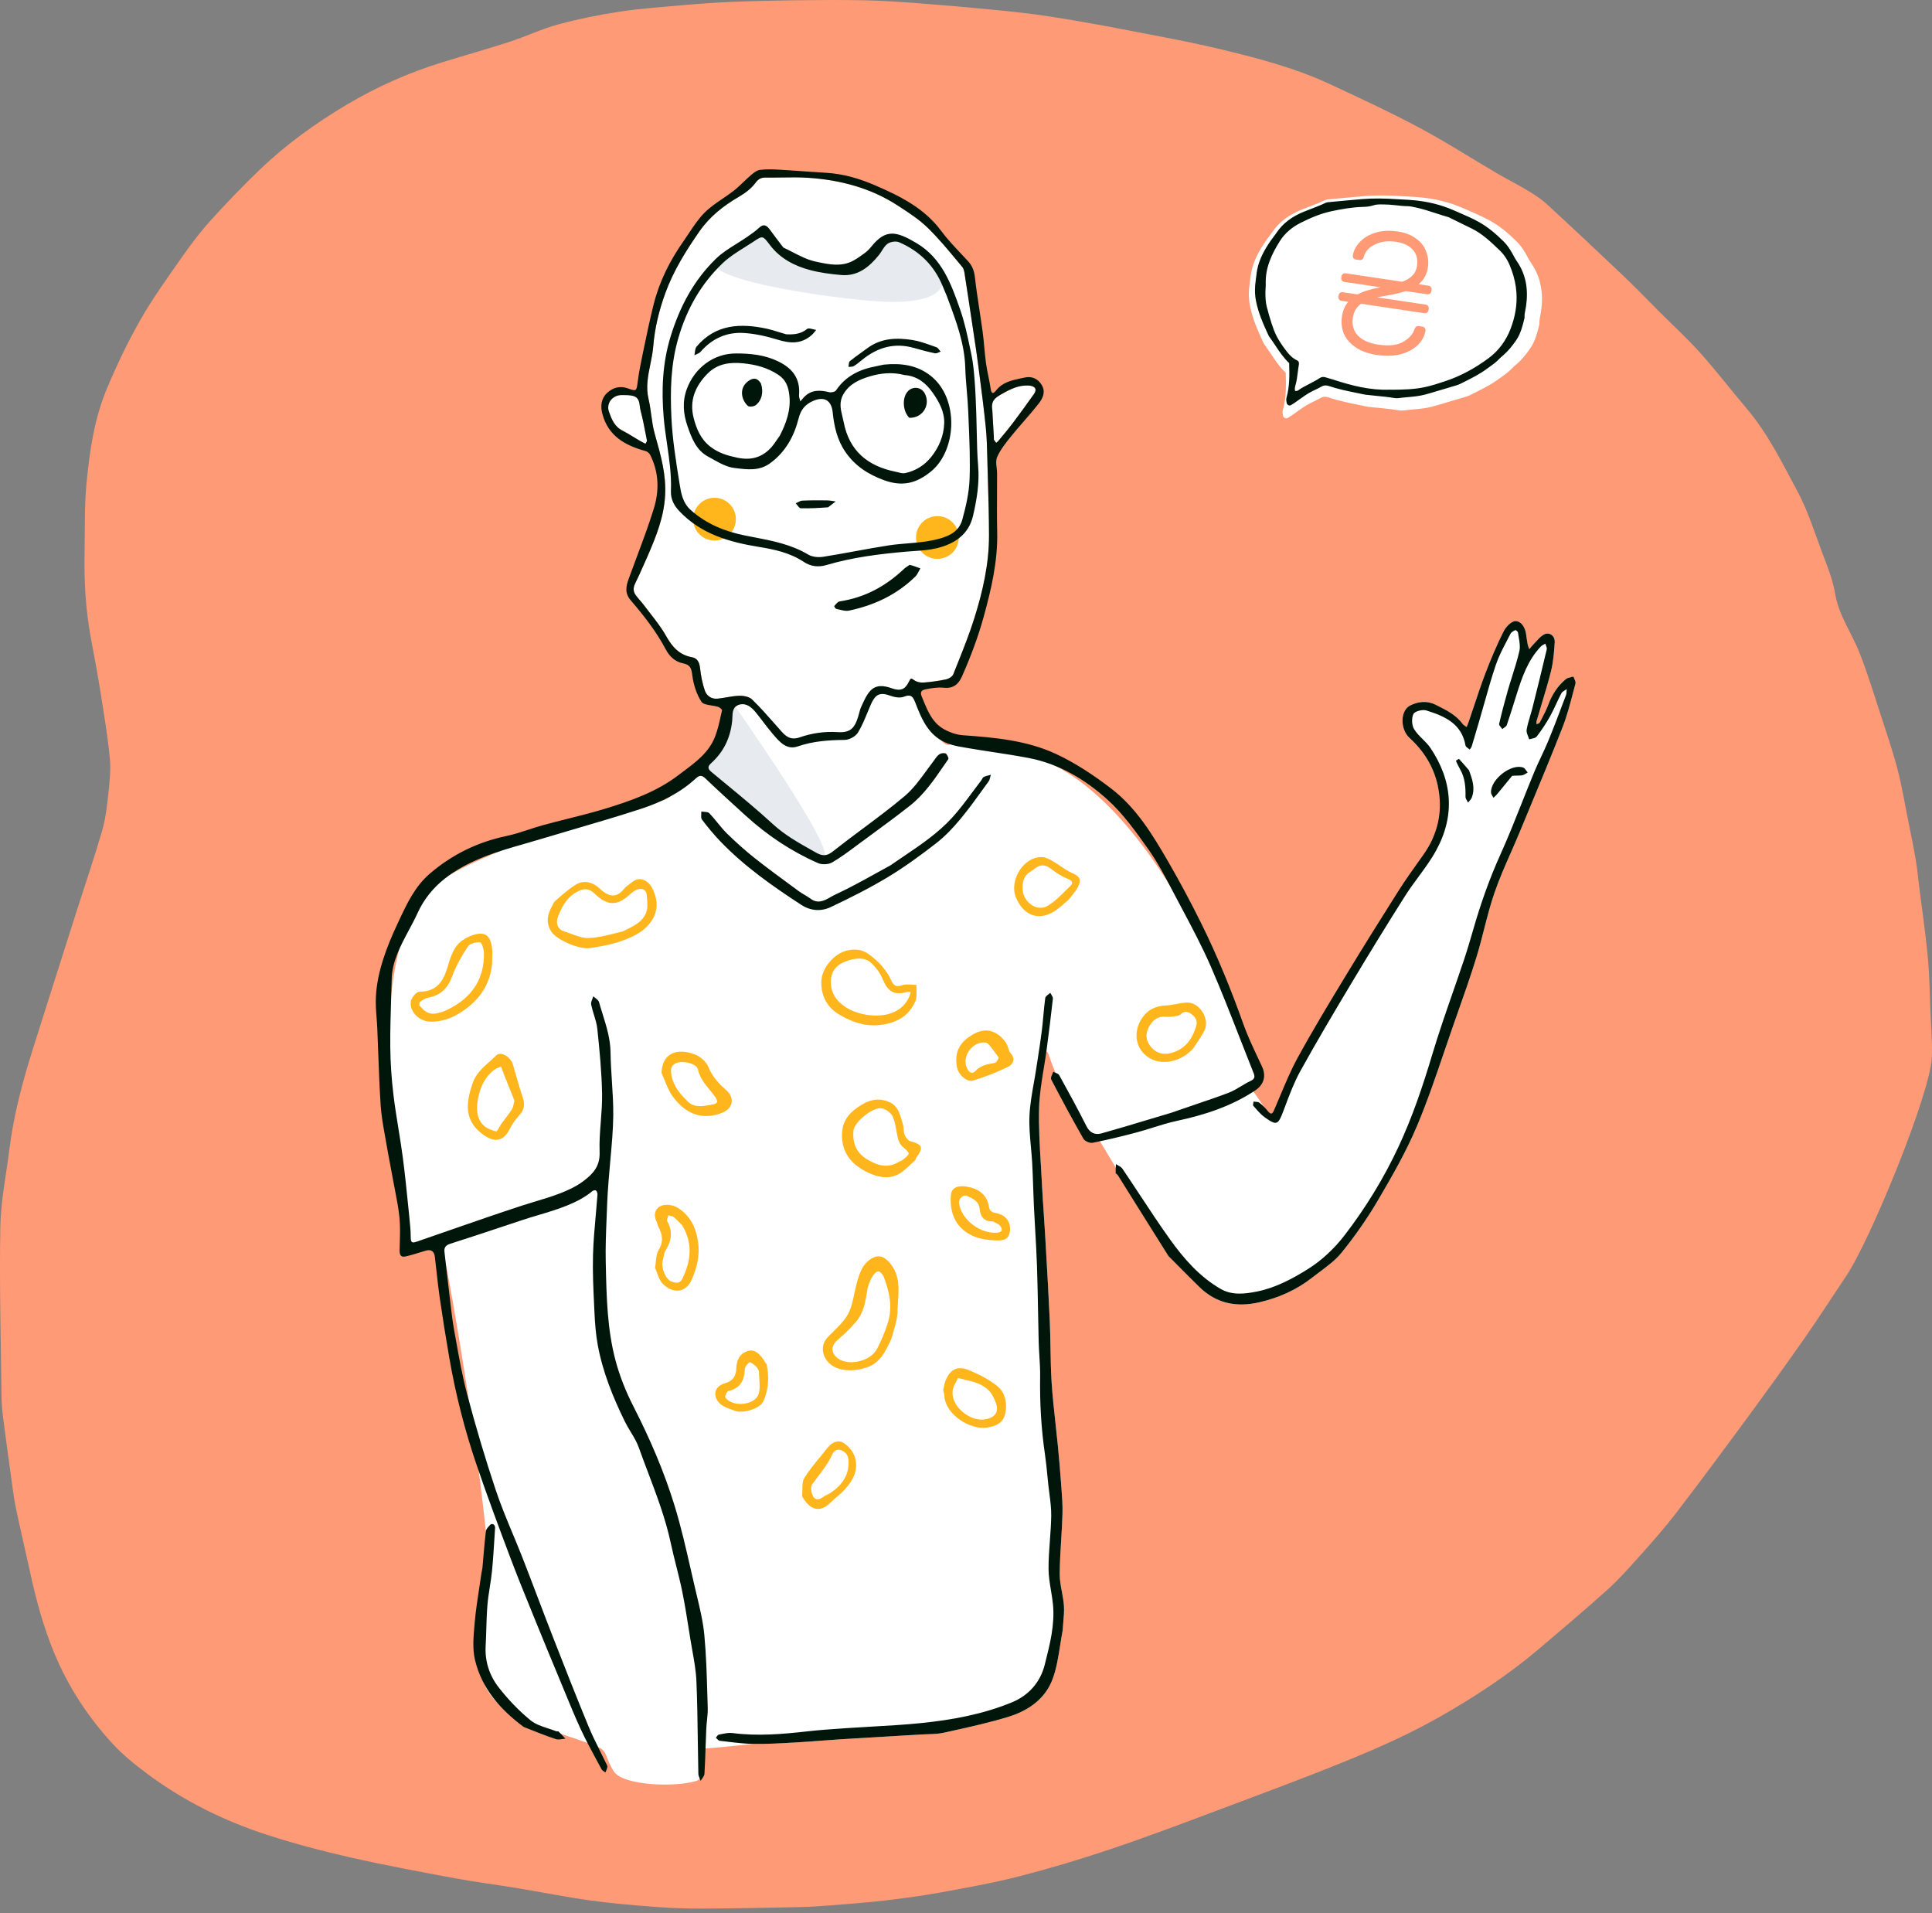 <svg width="200" height="198" viewBox="0 0 200 198" fill="none" xmlns="http://www.w3.org/2000/svg">
  <rect x="0" y="0" width="200" height="198" fill="#808080" stroke="none"/>
  <path fill-rule="evenodd" clip-rule="evenodd" d="M3.126 162.769C2.642 160.545 2.112 158.332 1.649 156.104C1.426 155.027 1.298 153.929 1.145 152.838C0.861 150.802 0.581 148.767 0.322 146.728C0.23 146.011 0.165 145.286 0.157 144.564C0.09 138.715 -0.069 132.863 0.033 127.016C0.081 124.308 0.642 121.609 0.979 118.907C1.422 115.353 2.352 111.911 3.425 108.506C4.969 103.605 6.533 98.71 8.092 93.814C8.93 91.184 9.829 88.571 10.59 85.919C10.941 84.695 11.083 83.401 11.219 82.129C11.348 80.918 11.486 79.681 11.37 78.48C11.153 76.232 10.78 73.998 10.425 71.766C10.122 69.86 9.768 67.962 9.412 66.066C8.859 63.12 8.696 60.147 8.755 57.158C8.802 54.8 8.729 52.43 8.951 50.088C9.271 46.703 9.758 43.31 11.095 40.151C12.117 37.734 13.251 35.345 14.554 33.07C15.841 30.821 17.37 28.707 18.858 26.579C19.765 25.282 20.727 24.008 21.788 22.835C23.423 21.028 25.113 19.265 26.872 17.579C29.619 14.946 32.696 12.727 35.967 10.791C39.053 8.965 42.319 7.517 45.749 6.457C48.097 5.732 50.465 5.07 52.802 4.31C54.473 3.767 56.076 2.99 57.767 2.533C59.866 1.966 62.012 1.53 64.162 1.205C66.37 0.871 68.606 0.719 70.833 0.524C72.466 0.381 74.103 0.263 75.741 0.195C77.923 0.106 80.106 0.052 82.289 0.028C84.762 -4.82715e-05 87.236 -0.02 89.707 0.035C91.593 0.077 93.478 0.215 95.36 0.359C97.89 0.553 100.418 0.772 102.943 1.021C104.813 1.206 106.684 1.402 108.54 1.689C111.067 2.078 113.587 2.523 116.098 3.008C119.64 3.691 123.197 4.326 126.699 5.179C130.399 6.08 134.1 7.052 137.574 8.665C140.698 10.115 143.827 11.566 146.866 13.184C149.634 14.657 152.278 16.362 154.986 17.949C156.026 18.558 157.108 19.096 158.139 19.718C158.83 20.136 159.526 20.579 160.117 21.122C162.802 23.592 165.462 26.089 168.105 28.603C169.38 29.815 170.599 31.086 171.843 32.331C173.24 33.727 174.704 35.065 176.018 36.536C177.685 38.404 179.215 40.395 180.834 42.306C183.012 44.878 184.473 47.877 186.053 50.815C187.125 52.809 187.792 54.95 188.576 57.05C189.111 58.485 189.724 59.93 189.968 61.425C190.341 63.708 191.693 65.52 192.504 67.582C193.335 69.693 193.998 71.872 194.703 74.032C195.307 75.879 195.934 77.724 196.425 79.602C196.877 81.332 197.166 83.104 197.52 84.859C197.791 86.209 198.075 87.557 198.307 88.915C198.472 89.877 198.555 90.853 198.68 91.823C198.898 93.524 199.134 95.223 199.336 96.926C199.471 98.063 199.593 99.203 199.664 100.345C199.752 101.782 199.785 103.221 199.837 104.66C199.895 106.264 200.054 107.872 199.981 109.47C199.809 113.236 193.61 128.375 191.107 132.09C189.656 134.244 188.258 136.434 186.769 138.561C184.818 141.348 182.822 144.104 180.807 146.845C178.393 150.126 175.968 153.4 173.489 156.631C172.317 158.158 171.033 159.601 169.75 161.039C168.679 162.241 167.603 163.453 166.411 164.529C164.081 166.631 161.68 168.652 159.288 170.683C156.136 173.36 152.678 175.623 149.104 177.66C146.187 179.322 143.1 180.721 139.991 182.002C135.304 183.932 130.541 185.681 125.794 187.464C122.167 188.826 118.538 190.194 114.865 191.425C111.758 192.467 108.611 193.407 105.438 194.22C102.751 194.909 100.009 195.392 97.278 195.889C95.365 196.237 93.433 196.495 91.501 196.719C89.618 196.937 87.725 197.072 85.835 197.222C84.839 197.302 83.841 197.366 82.843 197.387C79.53 197.456 76.217 197.528 72.903 197.546C71.272 197.555 69.637 197.5 68.01 197.379C65.727 197.209 63.44 197.024 61.173 196.711C58.587 196.353 56.023 195.835 53.446 195.411C51.326 195.061 49.19 194.796 47.078 194.403C43.452 193.727 39.822 193.056 36.227 192.239C33.349 191.586 30.484 190.83 27.677 189.922C23.212 188.476 19.028 186.407 15.25 183.597C13.984 182.655 12.731 181.647 11.665 180.491C9.127 177.737 7.085 174.63 5.61 171.087C4.481 168.35 3.737 165.58 3.126 162.769Z" fill="#FF9A76"/>
  <path d="M110.003 168.771C109.672 170.508 109.54 172.237 108.959 173.799C108.206 175.826 106.463 177.051 104.449 177.674C102.238 178.359 99.96 178.839 97.697 179.341C96.945 179.508 96.148 179.476 95.37 179.523C92.572 179.692 89.773 179.848 86.975 180.023C85.448 180.119 83.924 180.261 82.397 180.346C80.933 180.427 79.465 180.521 78 180.498C77.675 180.493 75.643 180.787 72.8 180.987C72.248 181.026 73.108 184.008 72.115 184.321C69.904 185.018 64.487 184.822 63.542 183.343C62.597 181.864 62.932 181.241 61.885 180.813C56.761 178.723 51.484 178.234 49.938 173.799C48.908 170.847 50.868 163.854 50.298 158.485C48.837 144.718 45.932 129.357 45.837 129.278C45.846 129.268 42.743 129.533 42.512 128.395C39.644 114.28 38.336 95.678 45.837 90.988C50.353 88.163 58.956 85.262 68.494 82.892C69.881 82.548 70.699 80.511 72.115 80.191C72.432 80.12 73.401 78.279 74.232 76.431C75.069 74.569 75.773 72.699 77.491 72.617C81.023 72.449 87.116 67.925 91.249 69.337C95.034 70.63 96.953 77.906 98.415 77.025C99.888 76.137 101.192 77.679 103.21 77.679C117.653 77.679 128.53 105.116 130.043 111.867C127.515 115.515 120.028 115.515 112.954 117.676C111.783 116.232 109.431 111.902 108.672 109.466C107.89 106.959 107.62 112.644 107.565 114.658C107.495 117.264 107.728 119.878 107.857 122.488C107.942 124.208 108.082 125.925 108.181 127.644C108.354 130.663 108.537 133.682 108.672 136.702C108.767 138.828 108.726 140.961 108.863 143.083C109.003 145.258 109.293 147.422 109.504 149.592C109.628 150.869 109.742 152.146 109.833 153.425C109.91 154.504 110.018 155.587 109.988 156.664C109.929 158.752 109.71 160.838 109.701 162.925C109.697 164.015 110.062 165.101 110.137 166.198C110.194 167.021 110.055 167.857 110.003 168.771Z" fill="white"/>
  <path d="M133.097 38.583C132.166 37.701 131.596 36.599 130.864 35.618C130.843 35.589 130.822 35.559 130.807 35.526C130.234 34.283 129.674 33.04 129.402 31.681C129.243 30.887 129.249 30.114 129.37 29.327C129.43 28.935 129.455 28.538 129.533 28.15C129.772 26.961 130.352 25.925 131.032 24.94C131.237 24.644 131.472 24.368 131.671 24.068C132.418 22.945 133.471 22.222 134.697 21.718C135.495 21.39 136.315 21.114 137.096 20.743C137.192 20.698 137.298 20.657 137.402 20.647C138.694 20.525 139.986 20.398 141.28 20.294C142.541 20.194 143.805 20.222 145.067 20.303C145.751 20.347 146.438 20.366 147.119 20.435C148.597 20.585 150.026 20.919 151.398 21.519C152.357 21.938 153.323 22.33 154.242 22.837C155.298 23.419 156.193 24.193 157.041 25.033C157.429 25.418 157.726 25.868 157.992 26.342C158.151 26.625 158.291 26.921 158.477 27.186C159.556 28.722 159.789 30.433 159.527 32.242C159.465 32.668 159.328 33.084 159.364 33.523C159.151 34.4 158.944 35.28 158.422 36.038C158.012 36.634 157.568 37.201 157.015 37.675C156.824 37.84 156.631 38.005 156.458 38.188C156.083 38.585 155.625 38.87 155.192 39.192C154.257 39.887 153.217 40.377 152.187 40.893C152.06 40.957 151.924 41.008 151.787 41.05C151.236 41.218 150.683 41.38 150.13 41.543C149.507 41.726 148.887 41.921 148.26 42.088C147.278 42.349 146.26 42.353 145.26 42.486C145.119 42.504 144.969 42.494 144.828 42.47C143.761 42.289 142.679 42.234 141.606 42.1C141.428 42.078 141.253 42.032 141.077 41.995C139.876 41.745 138.668 41.523 137.503 41.126C137.211 41.026 136.947 41.049 136.675 41.208C136.365 41.39 136.035 41.539 135.711 41.697C135.025 42.03 134.428 42.499 133.81 42.935C133.635 43.059 133.451 43.172 133.264 43.278C133.119 43.36 132.872 43.237 132.834 43.066C132.788 42.856 132.742 42.648 132.804 42.427C133.151 41.195 133.139 39.934 133.097 38.583Z" fill="white"/>
  <path fill-rule="evenodd" clip-rule="evenodd" d="M72.585 79.167C72.585 79.167 74.157 77.014 74.7 75.892C75.242 74.77 75.753 72.617 75.753 72.617C75.753 72.617 86.972 88.502 85.196 88.709C81.648 89.122 72.585 79.167 72.585 79.167Z" fill="#E7EAEE"/>
  <path d="M120.964 130.016C119.187 127.192 115.413 120.61 113.675 117.829C113.635 117.765 121.728 110.323 128.933 112.207C129.648 112.394 131.023 115.182 131.698 115.515C132.954 116.134 132.729 113.109 135.132 108.848C138.916 102.138 145.885 92.118 148.62 86.136C149.732 83.705 148.946 81.81 148.829 81.279C148.395 79.315 147.376 77.713 145.905 76.368C144.951 75.495 144.913 73.547 145.999 73.011C146.801 72.615 147.706 72.489 148.62 72.946C149.665 73.468 150.705 73.962 151.424 74.935C151.521 75.066 151.692 75.143 151.828 75.246C151.894 75.08 151.966 74.916 152.024 74.748C152.603 73.058 153.136 71.35 153.771 69.681C154.331 68.207 154.953 66.749 155.658 65.339C155.891 64.874 156.477 64.275 156.889 64.285C157.496 64.299 157.891 64.954 157.982 65.64C158.03 66.004 158.082 66.368 158.151 66.729C158.181 66.887 158.257 67.037 158.313 67.19C158.423 67.059 158.525 66.919 158.644 66.797C159.004 66.428 159.324 65.993 159.747 65.719C160.328 65.342 160.99 65.761 160.943 66.484C160.879 67.484 160.801 68.5 160.56 69.466C160.126 71.204 159.565 72.911 159.064 74.632C159.034 74.735 159.063 74.854 159.065 74.966C159.178 74.906 159.346 74.874 159.394 74.78C159.71 74.168 160.047 73.561 160.286 72.918C160.672 71.879 161.257 70.989 162.103 70.287C162.3 70.123 162.619 70.107 162.882 70.023C162.958 70.267 163.148 70.542 163.091 70.751C162.684 72.259 162.332 73.795 161.765 75.245C160.337 78.897 158.812 82.512 157.312 86.136C156.446 88.231 155.439 90.275 154.704 92.414C153.954 94.595 153.517 96.881 152.836 99.088C152.115 101.428 151.283 103.735 150.471 106.046C149.237 109.559 148.126 113.126 146.684 116.552C145.556 119.23 144.088 121.778 142.611 124.289C141.505 126.171 140.238 127.98 138.861 129.674C138.052 130.668 136.903 131.393 135.878 132.204C134.238 133.501 132.375 134.329 130.336 134.796C127.989 135.334 125.906 134.916 124.155 133.203C123.094 132.166 122.054 131.107 120.964 130.016Z" fill="white"/>
  <path fill-rule="evenodd" clip-rule="evenodd" d="M65.751 60.391C65.525 60.848 65.539 61.248 65.834 61.636C65.966 61.81 66.109 61.976 66.251 62.142C66.405 62.32 66.558 62.499 66.698 62.687C66.909 62.971 67.128 63.251 67.346 63.532C67.92 64.269 68.494 65.006 68.944 65.812C69.58 66.951 70.317 67.791 71.654 68.032C72.197 68.13 72.402 68.564 72.467 69.135C72.557 69.93 72.705 70.735 72.969 71.487C73.158 72.025 73.657 72.381 74.293 72.312C74.591 72.28 74.888 72.23 75.185 72.179L75.185 72.179C75.642 72.102 76.098 72.025 76.556 72.013C76.995 72.003 77.565 72.118 77.86 72.401C78.649 73.158 79.375 73.981 80.101 74.803L80.101 74.803C80.251 74.973 80.401 75.142 80.552 75.312C80.607 75.374 80.661 75.437 80.716 75.5L80.716 75.5C81.246 76.112 81.738 76.681 82.791 76.316C84.042 75.882 85.357 75.688 86.713 75.776C87.957 75.857 88.443 75.436 88.826 74.217C88.865 74.092 88.898 73.965 88.932 73.837L88.932 73.837C88.996 73.591 89.06 73.344 89.167 73.119C89.208 73.033 89.248 72.946 89.289 72.859C89.51 72.382 89.736 71.894 90.077 71.519C90.693 70.843 91.492 70.947 92.311 71.237C93.232 71.564 93.71 71.363 94.108 70.525C94.276 70.171 94.332 70.175 94.639 70.402C94.888 70.586 95.281 70.671 95.598 70.647C96.383 70.589 97.17 70.479 97.939 70.315C98.218 70.255 98.586 70.035 98.681 69.796C98.798 69.504 98.915 69.211 99.032 68.919L99.032 68.919L99.032 68.919C99.692 67.27 100.353 65.619 100.882 63.928C101.742 61.176 102.383 58.359 102.382 55.453C102.381 53.506 102.323 51.559 102.266 49.612L102.266 49.612C102.252 49.119 102.237 48.625 102.224 48.132C102.217 47.898 102.212 47.663 102.206 47.429V47.429C102.181 46.361 102.155 45.292 102.048 44.232C101.855 42.319 101.605 40.412 101.356 38.505C101.314 38.185 101.273 37.864 101.231 37.544C101.109 36.604 100.967 35.667 100.825 34.731C100.778 34.421 100.731 34.111 100.685 33.801L100.584 33.129C100.362 31.64 100.14 30.151 99.906 28.663C99.897 28.605 99.888 28.545 99.88 28.484C99.837 28.175 99.791 27.843 99.616 27.634C99.46 27.447 99.305 27.259 99.149 27.072C98.152 25.871 97.153 24.667 96.041 23.581C95.169 22.729 94.118 22.044 93.085 21.372L92.951 21.285C90.13 19.447 86.971 18.62 83.649 18.401C82.739 18.341 81.825 18.355 80.91 18.369C80.362 18.377 79.814 18.386 79.267 18.378C78.768 18.371 78.497 18.53 78.173 18.966C77.743 19.544 77.1 20.009 76.466 20.381C74.881 21.309 73.487 22.4 72.416 23.933C71.009 25.947 69.72 28.019 68.877 30.329C68.228 32.11 67.778 33.94 67.623 35.856C67.573 36.475 67.448 37.086 67.323 37.697C67.082 38.879 66.84 40.063 67.138 41.309C67.267 41.847 67.342 42.398 67.417 42.948C67.504 43.593 67.592 44.238 67.766 44.86L67.862 45.203C68.417 47.177 68.962 49.114 68.854 51.238C68.737 53.521 67.927 55.516 66.989 57.677C66.868 57.943 66.751 58.209 66.632 58.475C66.347 59.118 66.062 59.761 65.751 60.391ZM102.889 45.356C102.89 45.376 102.887 45.397 102.885 45.418C102.881 45.456 102.877 45.493 102.893 45.519C102.941 45.599 102.999 45.673 103.057 45.748C103.08 45.777 103.102 45.806 103.125 45.836C103.149 45.814 103.175 45.793 103.2 45.772C103.256 45.726 103.311 45.681 103.356 45.627C103.483 45.472 103.611 45.319 103.739 45.166L103.739 45.165L103.739 45.165C104.104 44.728 104.468 44.291 104.81 43.837C105.564 42.836 106.301 41.822 107.023 40.797C107.449 40.193 107.026 39.943 106.521 39.907C105.469 39.832 104.579 40.276 103.676 40.796C103.03 41.167 102.555 41.477 102.724 42.457L102.749 42.895L102.749 42.895C102.795 43.716 102.842 44.536 102.889 45.356ZM66.885 45.821C66.862 45.858 66.84 45.895 66.823 45.931C66.373 45.717 65.956 45.461 65.544 45.207C65.182 44.985 64.824 44.766 64.45 44.577C63.605 44.152 63.307 43.379 63.036 42.611C62.725 41.727 63.418 40.882 64.358 40.888C64.4 40.889 64.442 40.889 64.484 40.889C64.82 40.89 65.16 40.891 65.482 40.962C66.115 41.101 66.178 41.592 66.238 42.064C66.257 42.211 66.276 42.356 66.311 42.488C66.537 43.334 66.702 44.197 66.867 45.059C66.901 45.237 66.935 45.415 66.97 45.593C66.983 45.661 66.934 45.741 66.885 45.821Z" fill="white"/>
  <circle cx="97.039" cy="55.632" r="2.213" fill="#FFB61D"/>
  <circle cx="73.965" cy="53.735" r="2.213" fill="#FFB61D"/>
  <path fill-rule="evenodd" clip-rule="evenodd" d="M84.425 27.074C85.686 27.345 87.053 27.674 88.327 26.982C88.759 26.748 89.165 26.459 89.558 26.163C89.798 25.983 90.013 25.759 90.202 25.524C91.699 23.658 92.803 23.936 94.864 25.155C97.5 26.713 100.554 31.253 92.379 31.253C88.262 31.253 71.817 29.011 74.113 26.782C75.051 25.871 76.281 25.262 77.37 24.504C77.78 24.218 78.198 23.933 78.56 23.592C79.084 23.098 79.403 23.358 79.73 23.813C80.16 24.41 80.61 24.993 81.092 25.623C82.227 26.152 83.28 26.828 84.425 27.074Z" fill="#E7EAEE"/>
  <path fill-rule="evenodd" clip-rule="evenodd" d="M128.484 112.423L128.484 112.423C128.056 112.68 127.63 112.937 127.171 113.111C126.061 113.532 124.935 113.913 123.799 114.297L123.798 114.297L123.798 114.298C123.078 114.541 122.354 114.786 121.626 115.044C121.406 115.129 121.213 115.186 121.027 115.24L121.026 115.24L121.026 115.24L121.026 115.24L121.026 115.24L121.026 115.24L120.954 115.261L120.895 115.279C120.245 115.472 119.596 115.667 118.946 115.863C117.315 116.354 115.684 116.845 114.044 117.304C113.38 117.491 112.831 117.282 112.471 116.564C111.574 114.781 110.615 113.029 109.65 111.282C109.583 111.16 109.418 111.093 109.253 111.027C109.176 110.996 109.099 110.964 109.032 110.928C109.007 111.012 108.967 111.105 108.927 111.197C108.841 111.395 108.755 111.594 108.818 111.715C109.894 113.782 110.999 115.835 112.154 117.859C112.297 118.109 112.815 118.339 113.1 118.282C114.617 117.983 116.123 117.618 117.618 117.221C118.196 117.068 118.767 116.889 119.339 116.71L119.339 116.71L119.339 116.71L119.339 116.71L119.339 116.71L119.339 116.71L119.339 116.71L119.339 116.71L119.34 116.71L119.34 116.71L119.34 116.71L119.34 116.71L119.34 116.71L119.34 116.71L119.34 116.71L119.341 116.71C120.164 116.452 120.988 116.194 121.828 116.014C124.714 115.396 127.476 114.503 129.953 112.853C130.842 112.261 131.087 111.354 130.654 110.415C130.503 110.088 130.35 109.761 130.196 109.435L130.196 109.435L130.196 109.435L130.196 109.434L130.196 109.434L130.195 109.434L130.195 109.434L130.195 109.434L130.195 109.434L130.195 109.434L130.195 109.434L130.195 109.433C129.664 108.306 129.133 107.177 128.717 106.008C127.443 102.424 126.008 98.909 124.319 95.504C123.25 93.35 122.115 91.224 120.909 89.143C119.297 86.363 117.609 83.586 115.018 81.608C113.218 80.234 111.29 78.941 109.241 78.001C106.246 76.629 102.956 76.329 99.683 76.1C99.014 76.054 98.311 75.803 97.721 75.473C96.536 74.812 96.055 73.642 95.57 72.463L95.491 72.27L95.448 72.167L95.41 72.076C95.171 71.508 95.556 71.401 95.798 71.351C96.421 71.222 97.08 71.12 97.707 71.183C98.684 71.282 99.221 70.827 99.58 70.017C100.459 68.031 101.229 66.01 101.811 63.908C102.615 60.997 103.303 58.086 103.229 55.036C103.198 53.714 103.205 52.391 103.212 51.067C103.216 50.377 103.22 49.687 103.218 48.998C103.218 48.809 103.195 48.613 103.172 48.416L103.172 48.416C103.126 48.022 103.081 47.629 103.218 47.315C103.556 46.542 104.111 45.848 104.649 45.181C105.075 44.653 105.52 44.141 105.965 43.629L105.965 43.628C106.504 43.008 107.043 42.387 107.548 41.739C107.954 41.218 108.257 40.554 107.848 39.861C107.448 39.185 106.807 38.91 106.062 39.078C105.934 39.107 105.805 39.134 105.676 39.161C104.74 39.36 103.793 39.56 103.132 40.39C102.814 40.789 102.63 40.791 102.548 40.212C102.487 39.782 102.4 39.356 102.313 38.93L102.313 38.93L102.313 38.93L102.313 38.93L102.313 38.93L102.313 38.93L102.313 38.93L102.313 38.93L102.313 38.93L102.313 38.929L102.313 38.929L102.313 38.929L102.313 38.929L102.313 38.929L102.313 38.929C102.223 38.488 102.133 38.047 102.071 37.602C101.996 37.054 101.945 36.502 101.894 35.95C101.845 35.416 101.796 34.882 101.724 34.35C101.624 33.605 101.51 32.861 101.397 32.117L101.397 32.117L101.397 32.117L101.397 32.117L101.397 32.117L101.397 32.116L101.397 32.116L101.397 32.116L101.397 32.116L101.397 32.116L101.397 32.116L101.397 32.115L101.397 32.115L101.397 32.115L101.397 32.115L101.397 32.115C101.225 30.989 101.053 29.864 100.927 28.734C100.852 28.062 100.665 27.524 100.214 27.035C99.981 26.78 99.743 26.529 99.505 26.277C98.777 25.506 98.048 24.733 97.42 23.887C95.687 21.552 93.226 20.327 90.671 19.216C89.026 18.5 87.324 17.988 85.514 17.885C84.718 17.84 83.922 17.783 83.126 17.726C82.313 17.668 81.501 17.61 80.687 17.564C80.018 17.527 79.338 17.5 78.677 17.583C78.349 17.624 78.02 17.887 77.749 18.117C77.481 18.345 77.227 18.588 76.972 18.831L76.972 18.831C76.644 19.144 76.317 19.457 75.962 19.736C75.587 20.03 75.191 20.299 74.795 20.569L74.795 20.569C74.145 21.011 73.496 21.453 72.949 21.998C72.321 22.625 71.818 23.381 71.317 24.135L71.317 24.135L71.317 24.135C71.132 24.413 70.948 24.69 70.757 24.961C69.343 26.97 68.256 29.142 67.658 31.533C67.287 33.013 66.974 34.508 66.663 36.001L66.613 36.238L66.613 36.238C66.385 37.331 66.156 38.428 66.012 39.533L66.006 39.582C65.892 40.458 65.884 40.525 65.043 40.214C64.175 39.893 63.428 40.11 62.817 40.699C62.216 41.277 62.15 42.057 62.359 42.844C62.97 45.148 64.731 46.112 66.836 46.687C67.02 46.737 67.222 46.916 67.31 47.09C68.218 48.885 68.257 50.794 67.682 52.645C67.153 54.35 66.527 56.025 65.9 57.699C65.624 58.438 65.347 59.177 65.079 59.919C64.803 60.682 64.652 61.382 65.284 62.122C66.644 63.713 67.944 65.359 68.925 67.225C69.314 67.965 69.911 68.498 70.712 68.658C71.475 68.811 71.578 69.189 71.668 69.905C71.787 70.848 72.101 71.84 72.61 72.63C72.772 72.881 73.209 72.949 73.655 73.018L73.655 73.018L73.655 73.018L73.655 73.018L73.656 73.018L73.656 73.018L73.656 73.018H73.656C73.892 73.055 74.131 73.092 74.334 73.157C74.5 73.211 74.763 73.432 74.743 73.522C74.707 73.681 74.671 73.841 74.636 74.001L74.636 74.002L74.636 74.002L74.636 74.002L74.636 74.002L74.636 74.002L74.636 74.003L74.636 74.003C74.467 74.773 74.296 75.548 74.01 76.275C73.384 77.868 72.052 78.864 70.76 79.831L70.759 79.831L70.758 79.832L70.757 79.833L70.757 79.833C70.581 79.964 70.406 80.095 70.234 80.227C67.977 81.953 65.292 82.9 62.594 83.718C61.326 84.102 60.04 84.426 58.754 84.749C57.919 84.959 57.085 85.169 56.255 85.395C55.738 85.537 55.227 85.704 54.717 85.87C53.959 86.118 53.203 86.365 52.428 86.528C49.45 87.152 46.824 88.437 44.517 90.405C42.967 91.728 42.134 93.506 41.297 95.295L41.175 95.555C40.044 97.966 39.052 100.537 38.913 103.145C38.873 103.877 38.929 104.613 38.985 105.35C39.013 105.723 39.042 106.095 39.058 106.467C39.094 107.304 39.124 108.141 39.155 108.978C39.222 110.798 39.289 112.618 39.409 114.435C39.476 115.448 39.656 116.455 39.836 117.46C39.888 117.749 39.94 118.037 39.988 118.326C40.122 119.111 40.27 119.893 40.419 120.676L40.419 120.676C40.518 121.198 40.617 121.72 40.712 122.243C40.773 122.584 40.84 122.925 40.906 123.265L40.906 123.265C41.084 124.182 41.262 125.099 41.353 126.024C41.436 126.874 41.412 127.736 41.388 128.596C41.38 128.85 41.373 129.105 41.369 129.359C41.361 129.806 41.439 130.169 41.977 130.047C42.509 129.927 43.031 129.766 43.553 129.604L43.553 129.604L43.554 129.604C43.718 129.554 43.881 129.503 44.046 129.453C44.6 129.287 44.939 129.482 45.011 130.052C45.081 130.615 45.144 131.18 45.206 131.745L45.206 131.745C45.3 132.602 45.395 133.459 45.519 134.311C45.82 136.384 46.151 138.454 46.508 140.518C47.164 144.307 48.11 148.029 49.352 151.665C50.456 154.897 51.65 158.1 52.856 161.297C53.551 163.138 54.294 164.961 55.037 166.783C55.227 167.249 55.416 167.715 55.605 168.181C56.371 170.07 57.154 171.952 57.937 173.833C58.118 174.268 58.297 174.704 58.476 175.14L58.477 175.141L58.477 175.142L58.477 175.142L58.477 175.143L58.478 175.144L58.478 175.144L58.478 175.145C59.005 176.428 59.532 177.711 60.114 178.969C60.619 180.061 61.192 181.121 61.766 182.181L61.767 182.182C61.936 182.495 62.105 182.807 62.272 183.12C62.324 183.218 62.428 183.287 62.533 183.357C62.581 183.389 62.63 183.421 62.673 183.456C62.694 183.399 62.718 183.342 62.743 183.285C62.8 183.151 62.856 183.017 62.869 182.88C62.88 182.772 62.818 182.654 62.76 182.542L62.742 182.507C62.733 182.489 62.724 182.471 62.715 182.454C62.52 182.045 62.319 181.639 62.117 181.233C61.694 180.381 61.27 179.529 60.909 178.652C59.658 175.614 58.457 172.554 57.261 169.493C56.724 168.118 56.198 166.737 55.673 165.357C55.156 163.999 54.639 162.64 54.11 161.286C53.781 160.444 53.434 159.608 53.086 158.773L53.086 158.773C52.464 157.278 51.842 155.783 51.328 154.251C50.238 151 49.262 147.705 48.379 144.391C47.881 142.523 47.538 140.612 47.197 138.705C47.136 138.362 47.074 138.019 47.012 137.676C46.84 136.729 46.73 135.77 46.62 134.812C46.583 134.485 46.545 134.157 46.505 133.831C46.332 132.411 46.169 130.991 46.01 129.57C45.957 129.096 46.166 128.872 46.65 128.719C48.501 128.133 50.343 127.519 52.185 126.905C52.839 126.687 53.493 126.469 54.147 126.253C54.633 126.092 55.151 125.937 55.683 125.779L55.683 125.779L55.684 125.778C57.656 125.191 59.826 124.544 61.326 123.281C61.413 123.208 61.641 123.166 61.695 123.22C61.793 123.316 61.862 123.499 61.852 123.639C61.8 124.339 61.737 125.04 61.675 125.74L61.675 125.74L61.675 125.74L61.675 125.74L61.675 125.74L61.675 125.74L61.675 125.74L61.675 125.74L61.675 125.74L61.675 125.74L61.675 125.74L61.675 125.74L61.675 125.74L61.675 125.741L61.675 125.741C61.551 127.122 61.427 128.503 61.388 129.886C61.338 131.641 61.423 133.402 61.507 135.159L61.507 135.161C61.518 135.392 61.529 135.624 61.54 135.855C61.592 136.97 61.675 138.094 61.875 139.19C62.384 141.979 63.44 144.588 64.68 147.123C64.86 147.492 65.074 147.846 65.288 148.2C65.609 148.73 65.928 149.258 66.131 149.83C66.442 150.703 66.77 151.571 67.099 152.439C68 154.822 68.902 157.205 69.438 159.713C69.606 160.501 69.803 161.284 70 162.067C70.218 162.935 70.436 163.803 70.616 164.68C70.893 166.031 71.109 167.396 71.324 168.76C71.374 169.074 71.424 169.389 71.474 169.703C71.536 170.087 71.604 170.47 71.673 170.854C71.86 171.896 72.047 172.939 72.092 173.988C72.181 176.074 72.21 178.162 72.238 180.251C72.253 181.366 72.269 182.481 72.293 183.596C72.297 183.762 72.367 183.926 72.438 184.091C72.471 184.168 72.504 184.244 72.53 184.321C72.573 184.243 72.628 184.167 72.682 184.09C72.8 183.923 72.917 183.757 72.927 183.585C72.982 182.644 73.014 181.703 73.046 180.762L73.046 180.761C73.067 180.154 73.087 179.547 73.114 178.939C73.127 178.65 73.157 178.361 73.187 178.072C73.232 177.639 73.277 177.206 73.264 176.775C73.249 176.327 73.237 175.879 73.224 175.43L73.224 175.429L73.224 175.427L73.224 175.426L73.224 175.424L73.224 175.423L73.224 175.421L73.224 175.42L73.224 175.418C73.165 173.349 73.106 171.279 72.912 169.222C72.781 167.843 72.454 166.478 72.129 165.12L72.129 165.119C72.067 164.858 72.004 164.598 71.943 164.338C71.798 163.715 71.655 163.09 71.513 162.466L71.513 162.464C71.007 160.248 70.502 158.03 69.838 155.861C68.748 152.3 67.267 148.882 65.567 145.555C64.794 144.042 64.146 142.428 63.712 140.788C62.86 137.568 62.786 134.24 62.713 130.931L62.706 130.62C62.672 129.097 62.734 127.571 62.797 126.046L62.797 126.046L62.797 126.046L62.797 126.046L62.797 126.046L62.797 126.046L62.797 126.046L62.797 126.046L62.797 126.045L62.797 126.045L62.797 126.045L62.797 126.045L62.797 126.045L62.797 126.045L62.797 126.045L62.797 126.045C62.818 125.525 62.84 125.005 62.857 124.485C62.88 123.802 62.933 123.119 62.985 122.437C62.997 122.288 63.008 122.139 63.019 121.989C63.07 121.309 63.132 120.63 63.194 119.95C63.33 118.465 63.466 116.981 63.484 115.494C63.499 114.299 63.422 113.102 63.344 111.906C63.28 110.914 63.215 109.923 63.203 108.931C63.187 107.532 62.783 106.238 62.379 104.944C62.251 104.534 62.122 104.123 62.007 103.709C61.962 103.55 61.797 103.424 61.633 103.299C61.557 103.241 61.48 103.183 61.416 103.121C61.391 103.211 61.355 103.303 61.319 103.395C61.24 103.596 61.161 103.797 61.197 103.974C61.269 104.33 61.377 104.681 61.484 105.031C61.635 105.521 61.786 106.01 61.837 106.51C62.07 108.751 62.291 111.001 62.327 113.251C62.342 114.193 62.268 115.136 62.195 116.08C62.113 117.132 62.031 118.185 62.072 119.233C62.131 120.728 61.368 121.522 60.347 122.281C59.003 123.279 57.084 123.856 55.362 124.373C54.905 124.511 54.463 124.644 54.048 124.779C51.474 125.622 48.914 126.511 46.355 127.4L46.355 127.4L46.354 127.4L46.354 127.4L46.354 127.4L46.354 127.4L46.354 127.4L46.354 127.4L46.353 127.401L46.353 127.401L46.353 127.401L46.353 127.401L46.353 127.401L46.353 127.401L46.353 127.401C45.296 127.768 44.24 128.135 43.183 128.499L43.165 128.505C42.811 128.627 42.519 128.727 42.52 128.123C42.52 127.388 42.444 126.65 42.368 125.916L42.364 125.876C42.321 125.458 42.279 125.04 42.236 124.622C42.072 123.007 41.909 121.391 41.696 119.782C41.566 118.799 41.408 117.82 41.25 116.841C41.061 115.671 40.872 114.5 40.731 113.324C40.532 111.671 40.415 109.999 40.401 108.335C40.388 106.649 40.44 104.962 40.491 103.276C40.512 102.614 40.532 101.952 40.549 101.29C40.593 99.514 41.465 97.885 42.315 96.296L42.315 96.295C42.633 95.701 42.948 95.112 43.216 94.523C44.573 91.537 47.129 89.891 50.007 88.727C51.389 88.168 52.832 87.755 54.273 87.343L54.273 87.343C54.803 87.191 55.333 87.039 55.859 86.88C57.038 86.525 58.221 86.178 59.403 85.832C61.735 85.148 64.067 84.465 66.376 83.71C68.436 83.037 70.397 82.073 72.019 80.58C72.464 80.171 72.682 80.244 73.074 80.618C74.354 81.841 75.664 83.033 76.973 84.224L76.974 84.224L77.199 84.429C79.432 86.46 81.917 88.12 84.68 89.332C85.09 89.511 85.76 89.486 86.141 89.265C86.999 88.766 87.801 88.168 88.602 87.573C88.767 87.45 88.932 87.327 89.097 87.206C89.43 86.961 89.763 86.717 90.096 86.472L90.096 86.472L90.096 86.472L90.096 86.472L90.096 86.472L90.096 86.472L90.096 86.472L90.096 86.472L90.097 86.472L90.097 86.472L90.097 86.472L90.097 86.472L90.097 86.472L90.097 86.472L90.097 86.472C91.481 85.457 92.864 84.442 94.21 83.379C95.639 82.25 96.663 80.762 97.682 79.279L97.683 79.277L97.685 79.275L97.685 79.275C97.847 79.039 98.009 78.803 98.173 78.569C98.237 78.477 98.009 78 97.863 77.971C97.29 77.855 97.027 78.228 96.751 78.62L96.751 78.62L96.751 78.62C96.699 78.694 96.646 78.769 96.59 78.842C96.361 79.14 96.138 79.447 95.914 79.754C95.221 80.705 94.524 81.662 93.648 82.4C92.25 83.579 90.782 84.674 89.313 85.768L89.313 85.768L89.313 85.768L89.313 85.769L89.313 85.769L89.313 85.769L89.313 85.769L89.313 85.769L89.313 85.769L89.313 85.769L89.312 85.769L89.312 85.769L89.312 85.769L89.312 85.769L89.312 85.769C88.268 86.547 87.224 87.326 86.205 88.134C85.57 88.638 85.103 88.601 84.49 88.255C84.356 88.179 84.221 88.103 84.087 88.028C82.656 87.225 81.237 86.428 80 85.29C78.409 83.829 76.74 82.452 75.071 81.076L75.07 81.076C74.593 80.683 74.116 80.289 73.641 79.894C73.2 79.527 73.279 79.3 73.658 78.954C74.928 77.792 75.61 76.355 75.794 74.62C75.806 74.515 75.81 74.398 75.814 74.278V74.277C75.831 73.731 75.852 73.092 76.583 72.921C77.286 72.757 77.811 73.217 78.23 73.726C78.5 74.053 78.757 74.39 79.014 74.728L79.014 74.728L79.014 74.728L79.014 74.728L79.014 74.728L79.014 74.728L79.014 74.728L79.014 74.728L79.014 74.728L79.014 74.728L79.015 74.728L79.015 74.728L79.015 74.728L79.015 74.728L79.015 74.728C79.335 75.148 79.654 75.567 79.997 75.966L80.062 76.042C80.718 76.807 81.441 77.65 82.582 77.256C84.177 76.704 85.787 76.602 87.445 76.582C87.916 76.577 88.57 76.224 88.812 75.829C89.211 75.177 89.507 74.461 89.802 73.744C89.916 73.467 90.03 73.19 90.15 72.917C90.573 71.955 91.013 71.595 92.072 71.981C92.533 72.148 93.142 72.282 93.558 72.116C94.383 71.788 94.539 72.186 94.771 72.776L94.799 72.848C95.34 74.217 95.889 75.589 97.193 76.481C98.052 77.069 99.025 77.232 99.999 77.395L100 77.395L100.001 77.395C100.09 77.41 100.18 77.425 100.27 77.441C101.117 77.586 101.967 77.716 102.816 77.846C104.038 78.033 105.26 78.22 106.473 78.452C109.633 79.055 112.342 80.678 114.663 82.779C116.284 84.246 117.594 86.093 118.871 87.895L118.908 87.947C119.835 89.255 120.59 90.693 121.339 92.121C121.426 92.286 121.512 92.451 121.599 92.615C121.832 93.058 122.067 93.499 122.302 93.942C123.375 95.96 124.45 97.982 125.36 100.073C126.413 102.493 127.374 104.953 128.334 107.413L128.334 107.413L128.334 107.413L128.334 107.413L128.334 107.413L128.334 107.413L128.334 107.414L128.334 107.414L128.334 107.414L128.334 107.414L128.334 107.414L128.334 107.414L128.334 107.414L128.334 107.414L128.335 107.415L128.335 107.416L128.336 107.417L128.336 107.419L128.336 107.42L128.337 107.421L128.337 107.421C128.803 108.614 129.268 109.807 129.744 110.995C129.904 111.393 129.955 111.645 129.471 111.874C129.131 112.033 128.807 112.228 128.484 112.423ZM66.633 58.475L66.633 58.475L66.633 58.475L66.633 58.475L66.633 58.475L66.633 58.475L66.633 58.475L66.633 58.474L66.633 58.474L66.633 58.474L66.633 58.474L66.633 58.474L66.633 58.474C66.751 58.208 66.869 57.942 66.989 57.678C67.927 55.516 68.737 53.521 68.854 51.238C68.962 49.114 68.418 47.177 67.862 45.203L67.862 45.203L67.862 45.203L67.766 44.86C67.592 44.238 67.505 43.594 67.417 42.948L67.417 42.948C67.342 42.398 67.267 41.847 67.139 41.309C66.841 40.063 67.082 38.879 67.324 37.697C67.448 37.086 67.573 36.475 67.623 35.857C67.778 33.94 68.228 32.11 68.878 30.329C69.72 28.019 71.009 25.947 72.416 23.933C73.487 22.4 74.882 21.309 76.466 20.381C77.101 20.009 77.743 19.544 78.173 18.966C78.498 18.53 78.768 18.371 79.267 18.378C79.814 18.386 80.362 18.377 80.91 18.369C81.825 18.355 82.74 18.342 83.65 18.401C86.971 18.62 90.13 19.447 92.951 21.285L93.086 21.372C94.118 22.044 95.169 22.729 96.041 23.581C97.153 24.667 98.153 25.871 99.149 27.072C99.305 27.259 99.461 27.447 99.617 27.634C99.791 27.843 99.837 28.175 99.88 28.484L99.88 28.485L99.88 28.485L99.88 28.486V28.486V28.486C99.889 28.546 99.897 28.606 99.906 28.663C100.141 30.151 100.363 31.64 100.585 33.129L100.685 33.801C100.731 34.111 100.778 34.42 100.825 34.73L100.825 34.731C100.967 35.667 101.109 36.604 101.231 37.544C101.273 37.863 101.314 38.182 101.356 38.501L101.357 38.505C101.606 40.412 101.855 42.319 102.048 44.232C102.156 45.292 102.181 46.361 102.207 47.429V47.429C102.212 47.664 102.218 47.898 102.224 48.132C102.238 48.625 102.252 49.118 102.267 49.611L102.267 49.612L102.267 49.613C102.324 51.559 102.381 53.506 102.382 55.453C102.384 58.359 101.743 61.176 100.882 63.928C100.354 65.619 99.692 67.27 99.032 68.918L99.032 68.918L99.032 68.918L99.032 68.918L99.032 68.918L99.032 68.918L99.032 68.919L99.032 68.919L99.032 68.919L99.032 68.919L99.032 68.919L99.032 68.919L99.032 68.919L99.032 68.919L99.032 68.919L99.032 68.919C98.915 69.212 98.798 69.504 98.682 69.796C98.587 70.035 98.218 70.255 97.94 70.315C97.17 70.479 96.384 70.589 95.598 70.647C95.281 70.671 94.889 70.586 94.64 70.403C94.332 70.176 94.276 70.171 94.108 70.526C93.711 71.363 93.233 71.564 92.311 71.237C91.492 70.947 90.693 70.843 90.077 71.52C89.736 71.894 89.51 72.382 89.289 72.859C89.249 72.946 89.208 73.033 89.168 73.119C89.06 73.345 88.996 73.591 88.932 73.837L88.932 73.837L88.932 73.837L88.932 73.837L88.932 73.837L88.932 73.837L88.932 73.837L88.932 73.838L88.932 73.838L88.932 73.838C88.899 73.965 88.865 74.093 88.826 74.217C88.443 75.436 87.957 75.857 86.713 75.776C85.357 75.688 84.042 75.882 82.792 76.316C81.739 76.681 81.246 76.112 80.716 75.5C80.662 75.437 80.607 75.374 80.552 75.312C80.401 75.143 80.251 74.973 80.101 74.803L80.101 74.803L80.101 74.803L80.101 74.803L80.101 74.803L80.101 74.803L80.101 74.803L80.101 74.803L80.101 74.803L80.101 74.803L80.101 74.802L80.101 74.802L80.101 74.802L80.101 74.802L80.101 74.802C79.376 73.981 78.649 73.158 77.86 72.401C77.565 72.118 76.996 72.003 76.556 72.014C76.098 72.025 75.642 72.102 75.185 72.179L75.185 72.179C74.888 72.23 74.591 72.28 74.293 72.312C73.657 72.381 73.158 72.025 72.969 71.487C72.706 70.735 72.558 69.93 72.467 69.135C72.402 68.564 72.197 68.13 71.655 68.032C70.317 67.791 69.581 66.951 68.945 65.812C68.494 65.006 67.92 64.269 67.347 63.532C67.128 63.252 66.91 62.971 66.698 62.687C66.558 62.499 66.405 62.321 66.252 62.142L66.252 62.142L66.252 62.142C66.109 61.976 65.966 61.81 65.834 61.636C65.54 61.248 65.525 60.848 65.751 60.391C66.062 59.761 66.348 59.118 66.633 58.475ZM102.749 42.895L102.724 42.457C102.555 41.478 103.031 41.167 103.676 40.796C104.579 40.277 105.47 39.832 106.521 39.907C107.026 39.943 107.449 40.193 107.024 40.797C106.302 41.822 105.564 42.836 104.81 43.837C104.468 44.291 104.104 44.728 103.74 45.165L103.738 45.166C103.611 45.32 103.483 45.473 103.356 45.627C103.312 45.681 103.256 45.726 103.201 45.772C103.175 45.793 103.149 45.814 103.125 45.836L103.11 45.816L103.095 45.796L103.057 45.748L103.057 45.748C102.999 45.673 102.941 45.599 102.893 45.519C102.878 45.493 102.882 45.456 102.886 45.418C102.888 45.397 102.89 45.376 102.889 45.356C102.843 44.537 102.796 43.718 102.749 42.898L102.749 42.898L102.749 42.897L102.749 42.897L102.749 42.896L102.749 42.895L102.749 42.895ZM66.885 45.821L66.885 45.821C66.863 45.858 66.84 45.895 66.823 45.931C66.374 45.717 65.957 45.461 65.544 45.207L65.544 45.207L65.544 45.207L65.544 45.207C65.183 44.985 64.825 44.766 64.451 44.577C63.605 44.152 63.307 43.379 63.037 42.611C62.725 41.727 63.419 40.882 64.359 40.889L64.485 40.889C64.82 40.89 65.16 40.892 65.482 40.962C66.115 41.101 66.178 41.592 66.239 42.064C66.257 42.211 66.276 42.356 66.311 42.488C66.537 43.334 66.703 44.197 66.867 45.059C66.902 45.237 66.936 45.415 66.97 45.593C66.984 45.661 66.934 45.741 66.885 45.821ZM117.009 123.699L117.011 123.703L117.017 123.713C118.322 125.802 119.631 127.898 120.964 130.016C121.305 130.357 121.64 130.695 121.974 131.03L121.975 131.031L121.978 131.035C122.709 131.77 123.427 132.492 124.155 133.203C125.906 134.916 127.99 135.334 130.337 134.796C132.376 134.329 134.238 133.501 135.879 132.204C136.139 131.998 136.407 131.798 136.675 131.598C137.464 131.008 138.257 130.416 138.861 129.674C140.238 127.98 141.505 126.171 142.612 124.289C144.088 121.778 145.556 119.23 146.684 116.552C147.735 114.056 148.61 111.486 149.484 108.916C149.81 107.958 150.136 107 150.471 106.046L150.615 105.637L150.839 105C151.531 103.038 152.224 101.075 152.837 99.088C153.134 98.124 153.385 97.144 153.636 96.165L153.636 96.165L153.636 96.165L153.636 96.165L153.636 96.165L153.636 96.165L153.636 96.165L153.636 96.165L153.636 96.164L153.636 96.164L153.636 96.164L153.636 96.164L153.636 96.164L153.636 96.164L153.636 96.164L153.636 96.163L153.636 96.163L153.636 96.163L153.636 96.163L153.636 96.163L153.636 96.162L153.636 96.162L153.637 96.162L153.637 96.162L153.637 96.162L153.637 96.161L153.637 96.161L153.637 96.161L153.637 96.16C153.96 94.9 154.282 93.641 154.704 92.414C155.189 91.005 155.791 89.637 156.393 88.268L156.393 88.268C156.705 87.559 157.017 86.851 157.313 86.136C157.624 85.385 157.936 84.633 158.248 83.882C159.441 81.011 160.634 78.14 161.766 75.245C162.214 74.097 162.528 72.895 162.842 71.696L162.842 71.696L162.842 71.696L162.842 71.695L162.842 71.695L162.842 71.695L162.842 71.695L162.842 71.694L162.842 71.694L162.843 71.694L162.843 71.693L162.843 71.693L162.843 71.692C162.925 71.378 163.007 71.064 163.092 70.751C163.13 70.608 163.053 70.435 162.977 70.261C162.941 70.181 162.906 70.1 162.882 70.023C162.799 70.05 162.711 70.069 162.622 70.089C162.43 70.132 162.238 70.175 162.103 70.287C161.257 70.989 160.673 71.879 160.286 72.918C160.088 73.45 159.823 73.958 159.559 74.464L159.559 74.464L159.463 74.647L159.394 74.78C159.361 74.844 159.272 74.879 159.183 74.914C159.142 74.931 159.101 74.947 159.065 74.966C159.065 74.931 159.061 74.894 159.058 74.858C159.051 74.78 159.044 74.702 159.065 74.632C159.224 74.083 159.39 73.536 159.556 72.989L159.556 72.988L159.556 72.988L159.556 72.987L159.557 72.987L159.557 72.986L159.557 72.986L159.557 72.985L159.557 72.985L159.557 72.984L159.557 72.984L159.557 72.984L159.558 72.983L159.558 72.983L159.558 72.982C159.912 71.815 160.265 70.648 160.56 69.466C160.801 68.5 160.879 67.484 160.944 66.484C160.99 65.761 160.328 65.343 159.747 65.719C159.446 65.914 159.197 66.191 158.948 66.468C158.848 66.58 158.748 66.691 158.644 66.797C158.562 66.881 158.489 66.973 158.415 67.065C158.395 67.091 158.374 67.116 158.353 67.142C158.34 67.158 158.327 67.174 158.313 67.19C158.296 67.142 158.276 67.095 158.257 67.047C158.214 66.942 158.172 66.838 158.151 66.729C158.082 66.368 158.031 66.004 157.982 65.64C157.891 64.954 157.496 64.299 156.889 64.285C156.477 64.276 155.891 64.874 155.658 65.339C154.953 66.749 154.332 68.207 153.771 69.682C153.335 70.828 152.947 71.992 152.559 73.157L152.559 73.157L152.559 73.157L152.559 73.158L152.559 73.158L152.559 73.159L152.559 73.159L152.558 73.159C152.382 73.689 152.205 74.22 152.024 74.748C151.985 74.863 151.938 74.976 151.892 75.089C151.871 75.141 151.849 75.193 151.828 75.246C151.785 75.213 151.739 75.183 151.692 75.154C151.591 75.089 151.491 75.025 151.424 74.935C150.733 74 149.746 73.507 148.743 73.007L148.621 72.946C147.706 72.489 146.801 72.615 145.999 73.011C144.913 73.547 144.951 75.495 145.905 76.368C147.376 77.713 148.395 79.316 148.829 81.279C149.419 83.946 148.861 86.356 147.284 88.564L147.05 88.891L147.049 88.892L147.049 88.892C146.264 89.991 145.477 91.091 144.754 92.231C142.902 95.153 141.069 98.086 139.277 101.045L139.171 101.22L139.17 101.22L139.17 101.221L139.17 101.221L139.17 101.221L139.17 101.222L139.17 101.222L139.169 101.222L139.169 101.222L139.169 101.223L139.169 101.223L139.169 101.223L139.168 101.224L139.168 101.224L139.168 101.224C137.512 103.958 135.855 106.694 134.324 109.499C133.632 110.767 133.07 112.108 132.509 113.448C132.311 113.921 132.113 114.394 131.909 114.863C131.727 115.283 131.599 115.43 131.252 115.004C130.992 114.684 130.695 114.385 130.371 114.134C130.271 114.057 130.12 114.047 129.969 114.036C129.9 114.031 129.832 114.027 129.768 114.016C129.764 114.063 129.753 114.116 129.742 114.17C129.719 114.285 129.695 114.401 129.742 114.453L129.781 114.496L129.824 114.545L129.927 114.662C130.247 115.026 130.57 115.395 130.958 115.669C132.168 116.523 132.311 116.424 132.845 115.015C132.912 114.838 132.979 114.661 133.045 114.483C133.508 113.251 133.974 112.011 134.606 110.868C136.322 107.764 138.133 104.712 139.956 101.669C141.758 98.66 143.592 95.669 145.471 92.707C145.895 92.039 146.366 91.398 146.837 90.759L146.837 90.758L146.837 90.758L146.838 90.758L146.838 90.758L146.838 90.758L146.838 90.758L146.838 90.757L146.838 90.757L146.838 90.757L146.838 90.757L146.838 90.757L146.839 90.757L146.839 90.757L146.839 90.756L146.839 90.756C147.499 89.859 148.158 88.963 148.685 87.994C150.644 84.391 150.358 80.806 148.077 77.412C147.85 77.076 147.557 76.783 147.264 76.491C146.94 76.169 146.618 75.847 146.387 75.468C146.138 75.06 146.111 74.32 146.321 73.897C146.463 73.612 147.259 73.411 147.65 73.532C149.529 74.118 151.316 74.879 151.71 77.168C151.729 77.275 151.854 77.364 151.979 77.453L151.979 77.453C152.037 77.495 152.095 77.536 152.142 77.579C152.165 77.545 152.19 77.511 152.216 77.478C152.271 77.406 152.327 77.334 152.351 77.253C152.584 76.49 152.807 75.725 153.031 74.96L153.031 74.96L153.031 74.96L153.031 74.96L153.031 74.959L153.031 74.959L153.031 74.959L153.031 74.959L153.031 74.958L153.031 74.958L153.031 74.958L153.031 74.957L153.031 74.957L153.031 74.957L153.032 74.957L153.136 74.6C153.305 74.019 153.47 73.437 153.634 72.855C154.019 71.488 154.404 70.121 154.861 68.779C155.148 67.937 155.564 67.139 155.98 66.343L155.98 66.342C156.109 66.095 156.238 65.848 156.363 65.599C156.449 65.429 156.674 65.311 156.86 65.221C156.909 65.198 157.13 65.367 157.142 65.464C157.162 65.632 157.192 65.802 157.221 65.974L157.221 65.974C157.304 66.451 157.387 66.933 157.288 67.372C157.086 68.261 156.811 69.133 156.536 70.006L156.536 70.006L156.536 70.006L156.536 70.007L156.536 70.007L156.536 70.007L156.536 70.007L156.536 70.007L156.536 70.007L156.536 70.007L156.536 70.007L156.536 70.007L156.536 70.007L156.535 70.007L156.535 70.007C156.379 70.502 156.223 70.998 156.08 71.496C155.755 72.633 155.455 73.777 155.189 74.929C155.166 75.028 155.275 75.157 155.383 75.286C155.433 75.346 155.483 75.406 155.52 75.462C155.57 75.419 155.629 75.378 155.687 75.338C155.814 75.249 155.941 75.162 155.982 75.044C156.249 74.272 156.492 73.491 156.736 72.711C156.82 72.442 156.904 72.172 156.989 71.903C157.557 70.103 158.162 68.318 159.509 66.912C159.593 66.824 159.705 66.764 159.818 66.704L159.819 66.703L159.852 66.686L159.868 66.677L159.894 66.662C159.921 66.648 159.947 66.633 159.972 66.617C159.989 66.68 160.014 66.745 160.039 66.81C160.093 66.95 160.148 67.089 160.119 67.21C159.647 69.216 159.154 71.217 158.651 73.216C158.577 73.511 158.49 73.804 158.403 74.097L158.403 74.097L158.403 74.097C158.262 74.568 158.122 75.038 158.037 75.519C157.999 75.732 158.092 75.969 158.186 76.206L158.186 76.206C158.229 76.314 158.271 76.422 158.301 76.527C158.385 76.498 158.479 76.476 158.573 76.454C158.778 76.407 158.983 76.36 159.081 76.232C159.584 75.575 160.049 74.88 160.452 74.158C160.689 73.733 160.895 73.292 161.101 72.85L161.101 72.85L161.101 72.85L161.101 72.85L161.101 72.85L161.101 72.85L161.101 72.85L161.101 72.85L161.101 72.85L161.101 72.85L161.101 72.849L161.101 72.849L161.101 72.849L161.101 72.849L161.101 72.849L161.101 72.849L161.102 72.849L161.102 72.849L161.102 72.849L161.102 72.848L161.102 72.848L161.102 72.848L161.102 72.848L161.102 72.848L161.102 72.848L161.102 72.848L161.102 72.847L161.102 72.847L161.102 72.847C161.274 72.48 161.445 72.113 161.634 71.756C161.702 71.627 161.847 71.539 161.992 71.451C162.059 71.411 162.126 71.371 162.185 71.326C162.178 71.392 162.175 71.46 162.172 71.528C162.166 71.674 162.16 71.82 162.11 71.951L161.892 72.529L161.892 72.529L161.892 72.529L161.892 72.53L161.891 72.53L161.891 72.53L161.891 72.531L161.891 72.531L161.891 72.531L161.891 72.532L161.891 72.532L161.89 72.532L161.89 72.533L161.89 72.533L161.89 72.533C161.37 73.912 160.849 75.291 160.289 76.654C160.059 77.216 159.801 77.766 159.542 78.316L159.542 78.316C159.291 78.851 159.04 79.385 158.815 79.931C158.395 80.946 157.989 81.968 157.584 82.99C156.862 84.81 156.14 86.63 155.335 88.413C154.193 90.937 153.281 93.527 152.519 96.18C152.215 97.237 151.903 98.294 151.555 99.337C151.182 100.451 150.796 101.562 150.411 102.672C149.657 104.842 148.904 107.012 148.247 109.211C147.279 112.448 146.202 115.632 144.773 118.693C143.251 121.955 141.372 125.019 139.184 127.86C138.155 129.195 136.857 130.432 135.436 131.325C133.815 132.343 132.078 133.283 130.134 133.673C128.842 133.933 127.54 134.085 126.355 133.402C124.174 132.144 122.545 130.269 121.106 128.262C120.022 126.748 118.997 125.193 117.972 123.637C117.382 122.743 116.792 121.848 116.191 120.961C116.093 120.816 115.922 120.721 115.751 120.625C115.672 120.581 115.592 120.537 115.52 120.488C115.517 120.57 115.512 120.653 115.508 120.735C115.496 120.955 115.483 121.174 115.495 121.393C115.498 121.439 115.549 121.479 115.604 121.522C115.646 121.555 115.691 121.589 115.715 121.629C116.137 122.303 116.558 122.977 116.979 123.652L117.009 123.699ZM110.003 168.771C109.906 169.282 109.826 169.793 109.746 170.299C109.556 171.512 109.37 172.697 108.96 173.799C108.207 175.826 106.463 177.051 104.45 177.674C102.47 178.287 100.438 178.736 98.41 179.184L98.406 179.185L98.402 179.186L98.397 179.186L98.387 179.189L98.379 179.191L98.373 179.192L98.02 179.27L97.697 179.341C97.159 179.461 96.597 179.478 96.037 179.496H96.036C95.814 179.503 95.592 179.51 95.371 179.523C94.267 179.59 93.163 179.654 92.06 179.719L92.033 179.721H92.033H92.033H92.033H92.032H92.032H92.032H92.032H92.032H92.031H92.031H92.031H92.031H92.031C90.346 179.819 88.66 179.918 86.975 180.023C86.289 180.066 85.603 180.119 84.917 180.171H84.917H84.916H84.916H84.916H84.916H84.916H84.916H84.915H84.915H84.915H84.915H84.915H84.915C84.076 180.235 83.237 180.299 82.398 180.346L81.989 180.369L81.988 180.369C80.659 180.444 79.329 180.519 78.001 180.498C77.075 180.484 76.15 180.372 75.226 180.26H75.226H75.226H75.226H75.226H75.226H75.226H75.225H75.225H75.225H75.225C74.983 180.23 74.741 180.201 74.5 180.174C74.402 180.162 74.314 180.07 74.226 179.978C74.185 179.935 74.144 179.892 74.103 179.857C74.135 179.823 74.166 179.78 74.197 179.738L74.197 179.738C74.265 179.645 74.332 179.553 74.414 179.538C74.453 179.53 74.493 179.523 74.533 179.515C74.579 179.505 74.626 179.496 74.672 179.487L74.672 179.486C75.059 179.408 75.455 179.327 75.829 179.375C78.421 179.71 80.991 179.491 83.567 179.201C84.826 179.059 86.091 178.972 87.356 178.886L87.356 178.886L87.358 178.885L87.647 178.866C88.525 178.805 89.405 178.755 90.284 178.706L90.285 178.706L90.285 178.706L90.286 178.706L90.286 178.706L90.287 178.706L90.287 178.706L90.287 178.705L90.288 178.705L90.288 178.705L90.289 178.705L90.289 178.705L90.29 178.705L90.29 178.705L90.292 178.705L90.292 178.705L90.293 178.705L90.293 178.705L90.294 178.705L90.294 178.705L90.295 178.705L90.295 178.705L90.296 178.705L90.296 178.705L90.297 178.705L90.298 178.705L90.298 178.705C91.967 178.61 93.635 178.516 95.296 178.348C98.525 178.022 101.719 177.443 104.74 176.203C106.487 175.486 107.689 174.122 108.145 172.323L108.191 172.14L108.191 172.14C108.694 170.159 109.205 168.145 109.003 166.06C108.955 165.574 108.875 165.089 108.794 164.605C108.671 163.862 108.548 163.121 108.545 162.378C108.541 161.401 108.613 160.425 108.685 159.448V159.448V159.448V159.448V159.447V159.447V159.447V159.447V159.447V159.447V159.447V159.447V159.446V159.446C108.747 158.595 108.81 157.743 108.822 156.891C108.834 156.131 108.734 155.369 108.635 154.608L108.635 154.607C108.592 154.283 108.55 153.959 108.516 153.636C108.487 153.355 108.46 153.073 108.432 152.792L108.432 152.792C108.36 152.042 108.287 151.293 108.177 150.55C107.783 147.874 107.63 145.188 107.675 142.483C107.686 141.775 107.642 141.066 107.598 140.356L107.598 140.355C107.568 139.875 107.538 139.394 107.526 138.913C107.498 137.832 107.478 136.75 107.458 135.669V135.669V135.669V135.669V135.668V135.668V135.668V135.668V135.668V135.668V135.668V135.668V135.668V135.667L107.458 135.666C107.429 134.124 107.4 132.583 107.348 131.042C107.306 129.776 107.233 128.511 107.16 127.246C107.114 126.434 107.067 125.622 107.028 124.81C106.997 124.145 106.974 123.479 106.952 122.813C106.925 122.013 106.898 121.212 106.855 120.413C106.824 119.845 106.772 119.276 106.719 118.708V118.708V118.708V118.708V118.708V118.708V118.708V118.708V118.707V118.707V118.707V118.707V118.707V118.707C106.621 117.638 106.522 116.569 106.569 115.506C106.619 114.353 106.823 113.207 107.026 112.06C107.117 111.549 107.207 111.037 107.284 110.524C107.336 110.182 107.389 109.84 107.442 109.498C107.585 108.569 107.729 107.639 107.846 106.706C107.912 106.18 107.961 105.651 108.009 105.122C108.066 104.51 108.122 103.899 108.205 103.291C108.224 103.156 108.376 103.04 108.528 102.923C108.598 102.869 108.668 102.816 108.725 102.76C108.755 102.824 108.796 102.889 108.836 102.954C108.923 103.094 109.009 103.234 108.995 103.362C108.801 105.121 108.58 106.877 108.348 108.632C108.261 109.285 108.154 109.938 108.047 110.591L108.047 110.591C107.825 111.946 107.603 113.299 107.566 114.658C107.513 116.597 107.629 118.541 107.745 120.483C107.785 121.152 107.825 121.82 107.857 122.488C107.906 123.469 107.972 124.448 108.039 125.428C108.089 126.167 108.139 126.905 108.181 127.645C108.21 128.146 108.239 128.647 108.268 129.148L108.268 129.151L108.268 129.153L108.269 129.155L108.269 129.158L108.269 129.16L108.269 129.163L108.269 129.165C108.414 131.677 108.56 134.189 108.672 136.702C108.713 137.622 108.729 138.544 108.745 139.466V139.466V139.466V139.466V139.466V139.467V139.467V139.467V139.467V139.467V139.468V139.468V139.468V139.468V139.468C108.765 140.675 108.786 141.881 108.863 143.083C108.955 144.508 109.111 145.928 109.267 147.349L109.267 147.349L109.267 147.349L109.267 147.349L109.267 147.35L109.267 147.35L109.267 147.35L109.267 147.35L109.268 147.351L109.268 147.351L109.268 147.351L109.268 147.352L109.268 147.352L109.268 147.352L109.268 147.353C109.35 148.099 109.432 148.846 109.505 149.593C109.629 150.869 109.742 152.147 109.833 153.425C109.842 153.546 109.851 153.667 109.86 153.789L109.878 154.019C109.945 154.901 110.013 155.784 109.988 156.664C109.963 157.565 109.908 158.466 109.853 159.366L109.852 159.367L109.852 159.367L109.852 159.368L109.852 159.368L109.852 159.369L109.852 159.369L109.852 159.37L109.852 159.371L109.852 159.371L109.852 159.372L109.852 159.372L109.852 159.373L109.852 159.373C109.78 160.557 109.707 161.741 109.702 162.925C109.699 163.535 109.812 164.144 109.926 164.754C110.015 165.234 110.104 165.715 110.138 166.198C110.176 166.753 110.125 167.314 110.072 167.9L110.072 167.9L110.072 167.9L110.072 167.901L110.072 167.901L110.072 167.901L110.072 167.901C110.046 168.184 110.02 168.474 110.003 168.771ZM49.169 171.795C49.864 174.741 51.767 176.926 54.209 178.739L54.411 178.82L54.412 178.82L54.413 178.821C55.477 179.246 56.5 179.656 57.544 180.003C57.744 180.069 57.978 180.033 58.213 179.997C58.32 179.981 58.428 179.964 58.532 179.957C58.472 179.894 58.412 179.83 58.352 179.766L58.352 179.766C58.176 179.578 58 179.391 57.816 179.213C57.792 179.19 57.746 179.194 57.698 179.197C57.656 179.2 57.613 179.204 57.58 179.19C57.307 179.081 57.021 178.987 56.734 178.894C56.079 178.68 55.423 178.465 54.924 178.058C53.709 177.065 52.6 175.897 51.631 174.659C50.673 173.435 50.184 171.965 50.274 170.352C50.307 169.768 50.325 169.184 50.342 168.599C50.367 167.773 50.392 166.947 50.459 166.124C50.51 165.499 50.608 164.877 50.705 164.256C50.791 163.708 50.877 163.159 50.931 162.608C51.05 161.402 51.124 160.191 51.198 158.98C51.216 158.691 51.234 158.401 51.252 158.112C51.259 158.002 51.187 157.849 51.1 157.783C51.029 157.729 50.828 157.728 50.778 157.785C50.743 157.824 50.706 157.865 50.669 157.906L50.668 157.906L50.668 157.906L50.668 157.906L50.668 157.906L50.668 157.907C50.502 158.087 50.324 158.28 50.298 158.485C50.194 159.34 50.121 160.199 50.048 161.058C50.015 161.449 49.982 161.84 49.946 162.23C49.935 162.348 49.911 162.464 49.886 162.58C49.868 162.668 49.849 162.756 49.837 162.845C49.767 163.34 49.691 163.835 49.615 164.329C49.431 165.525 49.248 166.721 49.143 167.924L49.132 168.051L49.119 168.2C49.012 169.402 48.901 170.656 49.169 171.795ZM92.177 89.566C92.625 89.254 93.077 88.949 93.527 88.645C95.32 87.435 97.09 86.24 98.541 84.656C99.306 83.822 99.984 82.907 100.662 81.993L100.662 81.993C100.961 81.59 101.259 81.188 101.565 80.792C101.599 80.748 101.628 80.696 101.657 80.644L101.657 80.644C101.708 80.551 101.759 80.459 101.838 80.419C101.998 80.339 102.175 80.294 102.352 80.25C102.426 80.231 102.5 80.212 102.572 80.191C102.549 80.264 102.531 80.341 102.512 80.418C102.473 80.584 102.434 80.749 102.341 80.877C102.151 81.138 101.961 81.4 101.772 81.663C101.008 82.722 100.243 83.782 99.41 84.784C98.66 85.689 97.832 86.563 96.907 87.281C95.301 88.526 93.65 89.736 91.912 90.783C90.01 91.929 88.014 92.93 86.006 93.882C85.011 94.354 83.926 94.293 82.941 93.651C79.962 91.711 77.058 89.673 74.582 87.096C73.897 86.383 73.264 85.615 72.665 84.828C72.568 84.701 72.581 84.49 72.594 84.279C72.6 84.182 72.606 84.085 72.601 83.996C72.69 84.012 72.789 84.019 72.888 84.026C73.103 84.041 73.319 84.056 73.43 84.172C73.73 84.483 74.004 84.82 74.278 85.156C74.597 85.546 74.915 85.935 75.272 86.285C76.193 87.189 77.162 88.052 78.174 88.853C79.388 89.812 80.636 90.729 81.884 91.645C82.161 91.849 82.438 92.052 82.714 92.256C82.897 92.39 83.094 92.506 83.291 92.622C83.496 92.742 83.7 92.862 83.889 93.004C84.677 93.595 85.356 93.208 85.978 92.853C86.133 92.764 86.284 92.678 86.432 92.609C87.908 91.926 89.334 91.136 90.781 90.335L90.782 90.334L90.782 90.334L90.782 90.334L90.782 90.334C91.244 90.078 91.709 89.821 92.177 89.566ZM155.782 81.221C156.026 80.921 156.275 80.616 156.534 80.302C156.709 80.282 156.877 80.28 157.04 80.277C157.219 80.275 157.391 80.273 157.559 80.247C157.701 80.226 157.834 80.145 157.967 80.064C158.027 80.028 158.086 79.991 158.147 79.96C158.099 79.905 158.054 79.84 158.01 79.776C157.913 79.636 157.817 79.496 157.687 79.448C156.457 78.989 154.287 80.675 154.352 82.031C154.358 82.158 154.431 82.281 154.505 82.404C154.538 82.462 154.572 82.519 154.599 82.576C154.642 82.534 154.685 82.494 154.729 82.453L154.729 82.453C154.824 82.364 154.919 82.275 155.001 82.175C155.261 81.86 155.519 81.544 155.782 81.221ZM95.272 58.828L95.272 58.828L95.272 58.829C95.218 58.919 95.169 59.014 95.121 59.11C95.016 59.316 94.911 59.522 94.754 59.675C92.834 61.555 90.496 62.653 87.894 63.199C87.579 63.265 87.228 63.178 86.885 63.094C86.781 63.068 86.677 63.043 86.576 63.022C86.482 63.002 86.341 62.747 86.358 62.728C86.395 62.689 86.432 62.646 86.47 62.602C86.61 62.441 86.758 62.269 86.925 62.244C89.533 61.854 91.72 60.656 93.609 58.857C93.698 58.772 93.804 58.704 93.92 58.629C93.996 58.579 94.078 58.526 94.162 58.463C94.56 58.557 94.916 58.693 95.272 58.828ZM152.349 82.566C152.738 81.597 152.424 80.678 152.067 79.722L151.992 79.636C151.923 79.557 151.856 79.479 151.79 79.402C151.531 79.102 151.289 78.82 151.034 78.549C151.018 78.531 150.709 78.733 150.718 78.755C150.846 79.059 150.998 79.354 151.161 79.641C151.662 80.523 151.727 81.481 151.708 82.466C151.706 82.603 151.787 82.742 151.869 82.881C151.907 82.945 151.944 83.009 151.974 83.073C152.014 83.02 152.059 82.968 152.103 82.917L152.103 82.917C152.2 82.806 152.297 82.695 152.349 82.566ZM81.093 25.623C81.416 25.774 81.733 25.937 82.047 26.098C82.835 26.503 83.607 26.899 84.426 27.075L84.553 27.102C85.778 27.366 87.097 27.651 88.328 26.982C88.759 26.748 89.165 26.459 89.558 26.163C89.798 25.983 90.014 25.759 90.203 25.524C91.699 23.658 92.803 23.937 94.864 25.155C97.501 26.713 98.461 29.373 99.389 32.02C99.853 33.342 100.145 34.728 100.435 36.108L100.435 36.108L100.436 36.111C100.474 36.295 100.513 36.479 100.552 36.663C100.744 37.564 100.825 38.493 100.896 39.414C100.98 40.507 101.02 41.603 101.06 42.698L101.06 42.699L101.067 42.9C101.089 43.5 101.101 44.1 101.112 44.7V44.7V44.701V44.701V44.701V44.701V44.701V44.701V44.702C101.135 45.871 101.157 47.041 101.256 48.204C101.406 49.983 101.122 51.698 100.725 53.399C100.268 55.358 98.779 56.302 96.974 56.742C96.214 56.928 95.42 56.981 94.629 57.035L94.628 57.035C94.355 57.053 94.082 57.072 93.81 57.096C91.016 57.341 88.239 57.687 85.539 58.487C84.702 58.736 83.902 58.621 83.2 58.154C81.782 57.212 80.181 56.868 78.549 56.604C75.504 56.111 72.613 55.281 70.382 52.965C69.793 52.354 69.415 51.699 69.453 50.779C69.52 49.146 69.285 47.539 69.049 45.934L69.049 45.934C68.915 45.017 68.78 44.1 68.703 43.18C68.467 40.398 68.57 37.603 69.421 34.832C70.37 31.741 71.817 29.011 74.113 26.782C74.744 26.17 75.506 25.694 76.269 25.218L76.269 25.217C76.641 24.985 77.013 24.752 77.37 24.504L77.43 24.462C77.821 24.19 78.216 23.916 78.56 23.592C79.085 23.098 79.403 23.359 79.73 23.813C80.121 24.355 80.528 24.886 80.961 25.451L80.961 25.451L81.093 25.623ZM98.009 30.628C97.966 30.523 97.921 30.419 97.877 30.315C97.782 30.091 97.688 29.867 97.596 29.641C96.725 27.491 95.186 25.982 93.079 25.074C92.752 24.933 92.183 25.015 91.887 25.224C91.642 25.397 91.469 25.67 91.295 25.945L91.295 25.945C91.197 26.101 91.098 26.257 90.985 26.397C89.977 27.643 88.795 28.618 87.07 28.464C86.002 28.369 84.923 28.232 83.89 27.961C82.27 27.537 80.794 26.774 79.746 25.416L79.644 25.283C78.956 24.387 78.947 24.376 78.009 25.006C77.699 25.213 77.381 25.412 77.063 25.611L77.063 25.611C76.269 26.107 75.475 26.604 74.813 27.238C72.573 29.379 71.101 31.953 70.218 35C69.423 37.746 69.375 40.469 69.505 43.223C69.611 45.459 69.967 47.69 70.322 49.905L70.346 50.051C70.501 51.033 70.661 52.042 71.518 52.801C73.14 54.24 75.062 55.014 77.129 55.426C77.409 55.482 77.69 55.536 77.97 55.59L77.97 55.59C79.941 55.968 81.9 56.344 83.675 57.404C84.09 57.652 84.716 57.706 85.211 57.629C86.323 57.455 87.43 57.252 88.538 57.049L88.538 57.049L88.538 57.049L88.538 57.049L88.538 57.049L88.539 57.049L88.539 57.049L88.539 57.049L88.539 57.049C89.687 56.839 90.835 56.629 91.988 56.451C92.641 56.35 93.303 56.295 93.965 56.241L93.965 56.241L93.965 56.241L93.965 56.241L93.965 56.241L93.965 56.241L93.965 56.241L93.966 56.241H93.966C94.869 56.166 95.771 56.092 96.649 55.9C97.858 55.635 99.217 55.225 99.609 53.81C99.989 52.436 100.318 51.006 100.37 49.59C100.442 47.632 100.36 45.667 100.277 43.704C100.262 43.347 100.247 42.99 100.233 42.633C100.205 41.907 100.143 41.181 100.082 40.456C100.015 39.657 99.948 38.858 99.924 38.058C99.849 35.565 98.997 33.279 98.112 30.904L98.009 30.628ZM96.322 38.879C94.922 37.784 93.279 37.56 91.474 37.742C91.307 37.772 91.164 37.805 91.032 37.836L91.032 37.836L91.032 37.836C90.922 37.862 90.819 37.886 90.715 37.905C89.009 38.215 87.546 38.912 86.542 40.409C86.436 40.566 86.042 40.646 85.825 40.591C84.866 40.351 83.976 40.331 83.232 41.106C83.139 41.202 83.054 41.304 82.968 41.406C82.929 41.453 82.889 41.501 82.849 41.547C82.834 41.478 82.813 41.409 82.792 41.34C82.747 41.191 82.702 41.042 82.715 40.898C82.864 39.186 82.043 38.119 80.549 37.399C79.151 36.725 77.683 36.581 76.172 36.583C73.871 36.586 71.912 38.076 71.103 40.254C70.609 41.585 70.743 42.878 71.169 44.107C71.585 45.307 72.058 46.589 73.293 47.254C73.45 47.338 73.607 47.427 73.765 47.515L73.765 47.516L73.766 47.516C74.491 47.923 75.238 48.342 76.011 48.434C76.08 48.443 76.15 48.451 76.22 48.46C77.365 48.6 78.595 48.751 79.677 47.977C81.313 46.808 82.206 45.156 82.679 43.281C82.903 42.396 83.355 41.863 84.144 41.51C85.331 40.977 86.076 41.446 86.2 42.675C86.345 44.113 86.661 45.528 87.504 46.76C88.492 48.204 89.832 49.081 91.488 49.692C93.483 50.428 94.917 49.979 96.363 48.81C99.052 46.636 99.319 41.22 96.322 38.879ZM90.079 38.944C91.206 38.607 92.43 38.499 93.625 38.817C94.981 38.919 95.872 39.684 96.529 40.613C97.189 41.545 97.787 42.602 97.745 43.811C97.7 45.107 97.213 46.274 96.398 47.294C95.699 48.169 94.789 48.728 93.709 48.968C93.482 49.018 93.228 48.953 92.976 48.888C92.887 48.865 92.797 48.842 92.71 48.825C89.835 48.248 87.911 46.674 87.338 43.689C87.302 43.499 87.256 43.31 87.209 43.122C87.024 42.365 86.84 41.616 87.304 40.808C87.94 39.701 89.017 39.26 90.079 38.944ZM81.711 40.894C81.89 42.414 81.398 43.782 80.72 45.104C80.584 45.285 80.467 45.457 80.357 45.62C80.195 45.858 80.047 46.076 79.873 46.27C78.917 47.342 77.773 47.679 76.322 47.372C75.305 47.158 74.4 46.895 73.555 46.248C72.536 45.468 72.099 44.393 71.807 43.261C71.341 41.457 71.976 39.944 73.268 38.649C74.312 37.603 75.632 37.473 76.951 37.606C78.22 37.733 79.46 38.048 80.58 38.8C81.383 39.338 81.612 40.052 81.711 40.894ZM81.382 34.599C82.224 34.646 82.923 34.557 83.56 34.042C83.677 33.948 83.921 34.013 84.166 34.077C84.279 34.107 84.391 34.136 84.491 34.151C84.444 34.205 84.398 34.261 84.353 34.317C84.254 34.439 84.156 34.56 84.041 34.664C82.975 35.627 81.802 35.56 80.504 35.158C79.37 34.808 78.178 34.537 76.998 34.464C75.225 34.353 73.708 35.043 72.523 36.41C72.42 36.528 72.262 36.598 72.103 36.667C72.03 36.699 71.956 36.731 71.888 36.768C71.91 36.673 71.922 36.569 71.934 36.465C71.961 36.242 71.987 36.019 72.108 35.876C74.086 33.536 76.663 33.44 79.39 34.023C79.772 34.105 80.146 34.222 80.536 34.345L80.537 34.345L80.537 34.345L80.537 34.345L80.537 34.345L80.537 34.346L80.537 34.346L80.537 34.346L80.537 34.346L80.537 34.346L80.537 34.346C80.809 34.431 81.088 34.519 81.382 34.599ZM94.44 35.19C92.828 34.943 91.224 34.971 89.778 36.046C89.567 36.202 89.359 36.352 89.154 36.498C88.744 36.793 88.348 37.077 87.971 37.384C87.886 37.454 87.873 37.611 87.859 37.769C87.853 37.842 87.847 37.914 87.834 37.978C87.891 37.971 87.95 37.968 88.01 37.966C88.141 37.96 88.272 37.955 88.373 37.897C88.662 37.73 88.924 37.513 89.182 37.299L89.195 37.289C90.799 35.962 92.582 35.426 94.637 36.02C95.351 36.227 96.072 36.417 96.799 36.569C96.917 36.593 97.053 36.531 97.189 36.468C97.252 36.439 97.315 36.41 97.376 36.39C97.329 36.341 97.286 36.284 97.242 36.226C97.148 36.102 97.054 35.978 96.931 35.936C96.775 35.882 96.619 35.827 96.463 35.771C95.797 35.534 95.128 35.296 94.44 35.19ZM85.725 52.508C84.755 52.576 83.826 52.633 82.899 52.606C82.776 52.603 82.658 52.447 82.539 52.292C82.484 52.22 82.43 52.148 82.375 52.091C82.446 52.061 82.517 52.024 82.588 51.987L82.588 51.987C82.743 51.906 82.897 51.824 83.055 51.817C83.909 51.779 84.765 51.781 85.62 51.791C85.824 51.793 86.028 51.826 86.232 51.859C86.325 51.874 86.418 51.889 86.511 51.901C86.263 52.089 86.014 52.278 85.725 52.508ZM93.964 40.517C93.375 41.171 93.439 42.549 94.13 43.245C95.531 43.286 96.372 41.881 95.72 40.699C95.357 40.042 94.473 39.95 93.964 40.517ZM78.77 39.687C79.065 40.559 78.872 41.461 78.214 41.947C78.023 42.089 77.538 42.133 77.403 42.001C76.643 41.259 76.516 40.003 77.604 39.351C78.099 39.054 78.453 39.191 78.77 39.687ZM132.012 35.743C132.439 36.385 132.87 37.032 133.454 37.586C133.492 38.84 133.504 40.01 133.181 41.154C133.124 41.359 133.167 41.553 133.21 41.748C133.245 41.907 133.475 42.021 133.609 41.945C133.782 41.846 133.952 41.742 134.115 41.627C134.225 41.549 134.333 41.471 134.442 41.392C134.903 41.06 135.363 40.727 135.879 40.477C135.941 40.447 136.004 40.416 136.067 40.386C136.306 40.272 136.545 40.157 136.774 40.023C137.026 39.875 137.27 39.854 137.541 39.946C138.473 40.264 139.435 40.461 140.397 40.658C140.55 40.69 140.704 40.721 140.857 40.753C140.903 40.763 140.949 40.773 140.995 40.783C141.112 40.81 141.23 40.836 141.348 40.851C141.731 40.899 142.115 40.936 142.498 40.973C143.113 41.032 143.728 41.091 144.337 41.194C144.468 41.217 144.607 41.226 144.738 41.209C145.047 41.168 145.359 41.14 145.67 41.112C146.292 41.057 146.914 41.001 147.522 40.84C147.937 40.729 148.35 40.605 148.762 40.481C148.926 40.432 149.091 40.382 149.256 40.334C149.332 40.311 149.409 40.288 149.486 40.266C149.922 40.137 150.359 40.008 150.794 39.876C150.921 39.837 151.047 39.79 151.165 39.73C151.268 39.679 151.37 39.628 151.473 39.577C152.327 39.151 153.179 38.727 153.952 38.151C154.05 38.079 154.149 38.009 154.247 37.938C154.556 37.718 154.864 37.499 155.127 37.219C155.287 37.05 155.465 36.897 155.642 36.745L155.644 36.743C156.157 36.302 156.569 35.776 156.949 35.223C157.425 34.532 157.619 33.733 157.812 32.934L157.824 32.888C157.8 32.604 157.855 32.331 157.91 32.057C157.933 31.938 157.957 31.819 157.975 31.698C158.218 30.019 158.001 28.43 157 27.004C156.878 26.83 156.777 26.641 156.676 26.452C156.634 26.374 156.593 26.297 156.55 26.221C156.304 25.781 156.028 25.363 155.668 25.005C154.882 24.225 154.051 23.507 153.071 22.966C152.376 22.582 151.651 22.27 150.925 21.956C150.761 21.885 150.597 21.814 150.433 21.743C149.16 21.186 147.834 20.876 146.463 20.736C146.041 20.694 145.616 20.672 145.192 20.649C144.981 20.638 144.77 20.627 144.559 20.614C143.388 20.538 142.216 20.512 141.045 20.606C140.045 20.686 139.046 20.781 138.047 20.876C137.847 20.895 137.648 20.914 137.448 20.933C137.351 20.942 137.253 20.98 137.164 21.023C136.695 21.245 136.211 21.431 135.728 21.617C135.464 21.719 135.2 21.82 134.938 21.928C133.8 22.396 132.823 23.067 132.131 24.11C132.031 24.261 131.921 24.405 131.811 24.549C131.718 24.671 131.625 24.793 131.538 24.919C130.907 25.834 130.369 26.795 130.147 27.899C130.104 28.116 130.078 28.336 130.052 28.556C130.035 28.702 130.018 28.847 129.996 28.992C129.884 29.723 129.878 30.441 130.025 31.178C130.278 32.439 130.797 33.593 131.329 34.748C131.343 34.778 131.362 34.806 131.382 34.833C131.602 35.128 131.807 35.435 132.012 35.743ZM134.071 40.469C134.066 40.469 134.061 40.47 134.056 40.47C134.052 40.476 134.06 40.485 134.08 40.496C134.077 40.487 134.074 40.478 134.071 40.469ZM134.154 40.466C134.126 40.466 134.098 40.466 134.071 40.469C134.015 40.278 134.046 40.086 134.1 39.903C134.231 39.455 134.288 38.996 134.345 38.537C134.379 38.265 134.412 37.994 134.461 37.725C134.492 37.556 134.454 37.384 134.274 37.301C133.703 37.037 133.331 36.558 132.974 36.075C132.677 35.672 132.394 35.251 132.163 34.808C131.948 34.395 131.789 33.949 131.643 33.506C131.454 32.934 131.292 32.353 131.141 31.77C131.005 31.249 130.992 30.71 130.996 30.174C130.997 30.058 131.005 29.941 131.013 29.825C131.023 29.673 131.034 29.522 131.029 29.371C130.975 27.723 131.637 26.313 132.483 24.965C133.015 24.117 133.778 23.499 134.648 23.06C135.661 22.549 136.714 22.102 137.834 21.863C138.881 21.639 139.935 21.454 141.011 21.418C141.408 21.405 141.802 21.383 142.195 21.248C142.466 21.155 142.777 21.157 143.076 21.16C143.114 21.16 143.151 21.16 143.187 21.16C143.589 21.161 143.991 21.188 144.39 21.233C144.425 21.236 144.46 21.24 144.495 21.244C144.892 21.289 145.288 21.333 145.69 21.338C145.958 21.342 146.226 21.4 146.491 21.458C146.521 21.465 146.551 21.471 146.581 21.477C147.283 21.629 147.964 21.851 148.646 22.073C149.078 22.214 149.51 22.355 149.947 22.477C150.198 22.6 150.448 22.721 150.699 22.843C151.26 23.116 151.821 23.388 152.379 23.667C153.467 24.209 154.333 25.039 155.197 25.868L155.289 25.956C155.885 26.526 156.238 27.254 156.502 28.014C156.753 28.74 156.928 29.489 156.98 30.266C157.068 31.56 156.846 32.792 156.387 34.001C155.909 35.261 155.137 36.307 154.072 37.093C152.696 38.109 151.198 38.932 149.563 39.47C148.866 39.7 148.169 39.929 147.445 40.08C146.354 40.308 145.253 40.327 144.148 40.339C144.103 40.339 144.057 40.337 144.012 40.335C143.957 40.332 143.902 40.33 143.846 40.332C141.838 40.407 139.932 39.913 138.046 39.3C137.866 39.241 137.684 39.189 137.502 39.137C137.395 39.106 137.288 39.076 137.182 39.044C136.975 38.982 136.782 39.017 136.607 39.134C136.27 39.361 135.909 39.546 135.548 39.731C135.135 39.943 134.722 40.155 134.344 40.43C134.297 40.464 134.225 40.465 134.154 40.466Z" fill="#00160A"/>
  <path fill-rule="evenodd" clip-rule="evenodd" d="M110.177 93.508L110.177 93.508C110.322 93.381 110.469 93.251 110.624 93.123C110.726 92.988 110.831 92.86 110.933 92.734L110.933 92.734L110.934 92.734C111.182 92.427 111.418 92.137 111.584 91.811C111.994 91.002 111.776 90.711 110.911 90.323C110.517 90.146 110.156 89.899 109.793 89.651L109.793 89.651C109.556 89.489 109.318 89.327 109.071 89.184L109.016 89.152C108.681 88.958 108.317 88.746 107.952 88.716C106.047 88.559 104.414 91.073 105.173 92.893C105.958 94.776 107.522 95.345 109.158 94.313C109.517 94.087 109.839 93.804 110.177 93.508ZM105.864 92.127C105.813 91.493 105.901 90.911 106.364 90.435C106.483 90.343 106.584 90.277 106.673 90.219C106.759 90.163 106.834 90.114 106.901 90.058C107.703 89.39 108.217 89.434 109.014 90.082C109.486 90.465 110.047 90.762 110.611 90.996C111.043 91.176 111.087 91.422 110.821 91.678C110.652 91.84 110.484 92.008 110.316 92.176C109.725 92.767 109.129 93.363 108.428 93.771C107.36 94.391 105.967 93.401 105.864 92.127ZM57.393 93.33L57.516 93.221L57.516 93.221C58.201 92.613 58.859 92.029 59.594 91.57C60.411 91.06 61.34 91.278 62.058 91.951C63.163 92.984 63.896 92.864 64.617 91.982C64.686 91.897 64.762 91.813 64.851 91.749C64.947 91.68 65.041 91.604 65.137 91.528C65.565 91.185 66.005 90.833 66.593 91.059C67.318 91.338 67.61 91.996 67.838 92.746C68.36 94.455 67.3 95.906 65.973 96.662C64.448 97.532 62.806 97.871 61.121 98.123C59.91 98.304 57.578 97.252 57.053 96.395C56.376 95.29 56.789 94.35 57.393 93.33ZM64.507 96.391C64.578 96.355 64.649 96.32 64.72 96.285C65.967 95.668 67.208 95.055 66.998 93.261C66.987 93.166 66.982 93.067 66.976 92.968L66.976 92.968L66.976 92.968L66.976 92.968L66.976 92.967L66.976 92.967L66.976 92.967L66.976 92.967L66.976 92.967C66.952 92.516 66.928 92.061 66.363 92.004C66.003 91.967 65.529 92.268 65.231 92.549C63.997 93.713 62.974 93.824 61.68 92.604C61.285 92.231 60.843 91.846 60.093 92.142C58.786 92.659 58.205 93.736 57.759 94.886C57.556 95.41 57.608 96.147 58.395 96.395C58.628 96.468 58.862 96.556 59.097 96.644C59.697 96.87 60.3 97.096 60.897 97.085C61.84 97.067 62.779 96.828 63.761 96.577L63.761 96.577L63.761 96.577L63.761 96.577L63.761 96.577L63.761 96.577L63.761 96.577L63.761 96.577L63.761 96.577L63.761 96.577L63.761 96.577L63.761 96.577L63.761 96.577L63.761 96.577C64.007 96.515 64.255 96.451 64.507 96.391ZM92.26 138.619C92.227 138.687 92.194 138.754 92.162 138.821C91.625 139.927 91.106 140.995 89.9 141.466C88.645 141.956 86.617 142.117 85.63 140.863C85.046 140.121 85.007 139.134 85.662 138.429C85.87 138.206 86.09 137.99 86.31 137.773C86.868 137.223 87.427 136.673 87.785 136.014C88.127 135.384 88.28 134.651 88.433 133.918L88.433 133.918L88.433 133.918L88.433 133.918L88.433 133.918L88.433 133.918L88.433 133.918L88.433 133.918L88.433 133.918L88.433 133.918L88.433 133.918L88.433 133.917L88.433 133.917L88.433 133.917L88.433 133.917C88.504 133.58 88.574 133.242 88.663 132.914C88.946 131.87 89.243 130.812 90.269 130.232C91.008 129.815 91.596 130.086 92.148 130.759C93.151 131.981 93.055 133.362 92.96 134.729C92.936 135.083 92.911 135.437 92.906 135.786C92.895 136.467 92.692 137.145 92.484 137.838L92.484 137.839L92.484 137.839L92.484 137.839L92.484 137.839L92.484 137.839L92.484 137.839L92.484 137.839L92.484 137.839L92.484 137.839L92.484 137.839L92.484 137.839L92.484 137.839L92.484 137.839C92.407 138.097 92.329 138.356 92.26 138.619ZM89.792 133.454L89.77 133.598C89.592 134.723 89.413 135.857 88.65 136.763C88.071 137.45 87.418 138.086 86.731 138.666C86.082 139.213 85.971 139.858 86.554 140.441C87.582 141.468 90.074 141.001 90.8 139.596C91.231 138.762 91.597 137.883 91.887 136.989C92.424 135.336 92.091 133.72 91.482 132.152C91.39 131.915 91.13 131.604 90.928 131.588C90.738 131.573 90.473 131.872 90.327 132.091C90.117 132.406 89.985 132.773 89.82 133.284L89.807 133.362L89.792 133.454ZM89.931 98.762C89.172 98.217 88.451 98.209 87.672 98.387C86.398 98.678 85.02 100.164 85.02 101.684C85.02 103.214 85.701 104.334 86.956 105.056C88.168 105.753 89.442 106.239 90.945 106.102C92.704 105.941 94.034 105.252 94.754 103.644C94.903 103.309 94.889 102.901 94.875 102.493V102.493C94.869 102.306 94.862 102.119 94.871 101.939C94.717 101.94 94.558 101.928 94.398 101.916C94.04 101.89 93.681 101.864 93.376 101.978C92.807 102.193 92.503 101.996 92.312 101.571C91.784 100.399 90.984 99.519 89.931 98.762ZM87.259 99.632C87.992 99.286 89.342 98.902 90.144 99.632C90.945 100.361 91.249 101.044 91.45 101.512C91.936 102.64 92.619 103.011 93.773 102.7C93.882 102.671 93.999 102.671 94.115 102.671C94.169 102.671 94.224 102.671 94.277 102.668C94.26 102.721 94.246 102.775 94.231 102.829C94.199 102.946 94.168 103.062 94.119 103.171C92.979 105.754 89.315 105.369 87.602 104.279C86.556 103.613 85.963 102.746 86.013 101.482C86.048 100.606 86.504 99.987 87.259 99.632ZM94.742 120.09C94.547 120.255 94.362 120.43 94.18 120.602C93.769 120.99 93.373 121.365 92.904 121.587C91.879 122.07 90.784 121.822 89.787 121.331C88.104 120.504 87.066 119.245 87.17 117.253C87.244 115.834 88.092 115.006 89.236 114.323C90.201 113.748 91.144 113.627 92.153 114.113C92.908 114.476 93.115 115.18 93.321 115.874C93.362 116.014 93.403 116.152 93.448 116.288C93.507 116.464 93.523 116.656 93.538 116.846V116.846C93.556 117.054 93.573 117.261 93.645 117.448C93.75 117.718 94.005 118.053 94.258 118.123C95.506 118.469 95.63 118.775 94.844 119.827C94.823 119.855 94.813 119.892 94.8 119.935C94.787 119.979 94.772 120.031 94.742 120.09ZM93.128 120.214C93.164 120.196 93.201 120.179 93.239 120.162C93.319 120.126 93.4 120.091 93.466 120.037C94.254 119.393 94.251 119.391 93.493 118.734L93.454 118.7C93.232 118.507 93.052 118.203 92.977 117.918C92.898 117.623 92.844 117.319 92.79 117.017L92.79 117.017C92.703 116.526 92.616 116.037 92.426 115.59C92.258 115.194 91.712 114.792 91.277 114.71C90.388 114.542 88.425 116.128 88.347 117.035C88.24 118.257 88.607 119.298 89.742 119.982C90.806 120.624 91.867 120.995 93.128 120.214ZM47.706 104.779C49.53 103.608 50.698 102.053 50.941 99.782C50.941 99.581 50.948 99.387 50.955 99.198V99.198V99.198V99.198V99.198V99.198V99.198V99.198V99.198V99.198V99.198V99.198C50.969 98.795 50.982 98.418 50.925 98.051C50.801 97.256 50.539 96.484 49.443 96.661C48.906 96.748 48.355 96.995 47.904 97.304C46.969 97.945 46.654 99.005 46.354 100.013L46.327 100.104C45.883 101.594 45.194 102.643 43.428 102.642C43.12 102.642 42.619 103.22 42.541 103.6C42.327 104.635 43.359 105.696 44.468 105.739C45.657 105.784 46.699 105.425 47.706 104.779ZM45.355 104.845C45.259 104.865 45.163 104.886 45.068 104.911C44.269 105 43.888 104.582 43.521 104.179C43.492 104.147 43.463 104.115 43.434 104.084C43.375 104.02 43.407 103.761 43.48 103.707L43.534 103.668C43.765 103.499 44.017 103.316 44.283 103.271C45.627 103.042 46.37 102.26 46.835 100.989C47.226 99.919 47.815 98.903 48.448 97.951C48.65 97.647 49.283 97.501 49.701 97.532C49.864 97.543 50.088 98.236 50.096 98.623C50.165 101.679 48.467 103.582 45.96 104.672C45.769 104.755 45.562 104.8 45.355 104.845ZM48.914 112.149C49.24 111.163 49.949 110.531 50.649 109.908C50.896 109.688 51.142 109.469 51.37 109.235C51.821 108.772 52.862 109.379 53.092 110.164C53.188 110.492 53.282 110.82 53.376 111.149C53.613 111.977 53.849 112.805 54.124 113.62C54.362 114.327 54.264 114.881 53.757 115.434C53.373 115.853 53.026 116.332 52.773 116.84C52.152 118.087 51.237 118.398 49.85 117.312C48.017 115.878 48.261 114.076 48.914 112.149ZM53.257 113.927L52.949 113.155L52.948 113.154C52.665 112.445 52.382 111.736 52.1 111.026C52.042 110.881 51.989 110.733 51.936 110.586C51.912 110.518 51.888 110.45 51.863 110.382C51.791 110.417 51.718 110.448 51.644 110.478C51.483 110.546 51.323 110.613 51.187 110.713C50.177 111.453 49.699 112.555 49.487 113.707C49.319 114.624 49.278 115.669 50.006 116.428C50.341 116.776 50.874 116.984 51.355 117.105C51.428 117.124 51.56 116.894 51.7 116.651C51.779 116.513 51.86 116.371 51.935 116.267C52.063 116.09 52.195 115.916 52.328 115.743L52.328 115.743L52.328 115.743L52.328 115.743C52.545 115.458 52.762 115.173 52.958 114.873C53.091 114.669 53.148 114.415 53.228 114.057L53.257 113.927ZM71.899 109.123C70.233 108.492 68.573 108.873 68.478 111.032C68.578 111.263 68.671 111.494 68.763 111.722L68.763 111.722C69.023 112.369 69.272 112.99 69.658 113.511C71.047 115.391 72.805 115.956 74.759 115.173C76.002 114.675 76.007 113.538 75.175 112.824C74.393 112.154 73.72 111.399 73.306 110.384C73.089 109.851 72.46 109.335 71.899 109.123ZM73.558 114.355C72.659 114.519 71.754 114.684 71.042 113.845C70.156 112.973 69.544 112.089 69.466 110.916C69.434 110.444 69.62 110.187 70.062 110.012C70.682 109.765 72.109 110.066 72.246 110.679C72.441 111.547 72.955 112.175 73.469 112.804C73.672 113.053 73.876 113.301 74.059 113.565C74.166 113.718 74.28 113.996 74.212 114.108C74.129 114.245 73.863 114.3 73.667 114.335L73.558 114.355ZM67.816 131.216C67.849 131.015 67.869 130.813 67.888 130.617C67.933 130.156 67.976 129.723 68.179 129.388C68.706 128.518 68.583 127.77 68.151 126.965C68.109 126.886 68.085 126.797 68.062 126.708C68.04 126.622 68.017 126.536 67.978 126.459C67.626 125.776 67.791 125.106 68.405 124.821C68.836 124.621 69.557 124.684 69.992 124.919C71.408 125.683 72.049 127.038 72.268 128.566C72.459 129.9 72.159 131.198 71.616 132.422C70.915 134.002 69.501 133.801 68.598 132.864C68.315 132.57 68.163 132.15 68.002 131.705L68.002 131.705C67.943 131.544 67.884 131.379 67.816 131.216ZM70.628 126.832C70.544 126.747 70.461 126.661 70.378 126.575C70.174 126.362 69.969 126.15 69.743 125.964C69.647 125.886 69.509 125.86 69.371 125.833C69.308 125.821 69.245 125.809 69.186 125.792C69.172 125.858 69.148 125.93 69.123 126.002C69.07 126.156 69.017 126.311 69.071 126.406C69.665 127.454 69.529 128.419 68.907 129.405C68.776 129.613 68.728 129.873 68.68 130.133C68.656 130.262 68.633 130.391 68.599 130.515C68.414 131.185 68.906 132.457 69.534 132.65L69.587 132.667C69.922 132.772 70.373 132.913 70.638 132.355C71.494 130.557 71.778 128.781 70.628 126.832ZM119.327 109.678C120.392 110.146 122.181 109.99 123.528 108.509C123.628 108.356 123.727 108.206 123.825 108.059C124.131 107.598 124.423 107.158 124.67 106.693C125.289 105.532 124.217 103.743 122.892 103.77C122.516 103.777 122.141 103.849 121.766 103.92C121.417 103.987 121.067 104.053 120.716 104.068C119.653 104.114 118.809 104.492 118.215 105.385C117.188 106.929 117.574 108.908 119.327 109.678ZM121.014 105.244C121.066 105.243 121.118 105.242 121.171 105.242C121.295 105.221 121.414 105.206 121.526 105.193C121.829 105.157 122.075 105.127 122.214 104.989C122.667 104.538 123.061 104.748 123.41 105.022C123.788 105.319 123.997 105.683 123.815 106.262C123.387 107.628 122.614 108.635 121.2 108.999C120.408 109.202 119.667 109.007 119.119 108.321C118.623 107.702 118.547 107.045 118.912 106.343C119.282 105.633 119.8 105.153 120.675 105.239C120.787 105.25 120.9 105.247 121.014 105.244ZM100.532 107.186C101.576 106.496 102.57 106.452 103.518 107.234C103.786 107.456 104.023 107.74 104.202 108.038C104.281 108.17 104.328 108.325 104.374 108.478C104.434 108.676 104.494 108.872 104.62 109.011C105.18 109.629 104.83 110.183 104.372 110.41C103.214 110.982 101.994 111.449 100.76 111.834C100.11 112.037 99.243 111.269 99.085 110.535C98.739 108.924 99.392 107.862 100.532 107.186ZM103.386 109.46C103.306 109.351 103.226 109.241 103.147 109.131C102.954 108.864 102.761 108.596 102.553 108.341L102.535 108.318C102.395 108.146 102.216 107.926 102.036 107.906C100.691 107.76 99.538 109.315 100.087 110.53C100.248 110.888 100.58 111.272 100.973 110.852C101.516 110.272 102.187 110.153 102.897 110.028L102.946 110.02C103.142 109.985 103.295 109.708 103.386 109.46ZM97.739 143.411C97.711 143.545 97.682 143.685 97.637 143.831C97.644 143.938 97.672 144.034 97.7 144.125C97.727 144.213 97.752 144.297 97.754 144.382C97.801 146.425 100.47 148.004 102.136 147.763C103.3 147.594 103.937 147.171 104.105 146.099C104.254 145.145 104.02 144.101 103.273 143.492C102.412 142.79 101.373 142.262 100.341 141.828C99.114 141.313 98.34 141.725 97.859 142.955C97.803 143.098 97.772 143.25 97.739 143.411ZM98.96 143.046C99.034 142.908 99.106 142.77 99.167 142.631C99.316 142.667 99.464 142.7 99.611 142.734L99.612 142.734C100.991 143.048 102.272 143.34 102.887 144.713C103.179 145.364 103.511 146.146 102.711 146.653C102.325 146.897 101.736 146.973 101.269 146.908C100.108 146.747 98.459 145.495 98.611 143.961C98.642 143.647 98.801 143.347 98.96 143.046ZM99.746 122.778C101.092 122.905 102.16 123.5 102.382 124.919C102.46 125.421 102.778 125.488 103.127 125.561L103.128 125.561L103.128 125.561C103.178 125.572 103.23 125.583 103.281 125.595C104.054 125.78 104.669 126.417 104.547 127.421C104.459 128.15 104.085 128.447 103.042 128.388C102.344 128.349 101.611 128.275 100.968 128.026C98.886 127.22 98.29 125.506 98.436 123.694C98.492 123.013 98.994 122.736 99.746 122.778ZM102.807 126.418C101.914 126.474 101.488 125.94 101.418 125.161C101.345 124.338 100.756 124.075 100.175 123.816L100.109 123.786C99.694 123.6 99.205 124.083 99.273 124.539C99.528 126.241 101.467 127.72 103.205 127.587C103.847 127.537 103.766 127.207 103.534 126.869C103.458 126.758 103.32 126.69 103.156 126.61C103.047 126.557 102.927 126.498 102.807 126.418ZM83.037 154.874C83.056 154.656 83.058 154.434 83.059 154.218C83.062 153.742 83.065 153.292 83.268 152.968C83.763 152.177 84.361 151.45 84.958 150.723L84.958 150.723C85.201 150.427 85.444 150.131 85.681 149.831C86.087 149.314 86.718 149.015 87.232 149.294C87.754 149.578 88.261 150.155 88.46 150.716C88.934 152.049 88.337 153.195 87.444 154.172C87.191 154.45 86.904 154.696 86.617 154.942C86.39 155.136 86.164 155.33 85.954 155.54C84.787 156.703 83.748 156.161 83.037 154.874ZM85.932 154.543C87.124 153.76 87.893 152.742 87.842 151.231C87.825 150.704 87.627 150.352 87.148 150.129C86.645 149.894 86.302 150.21 86.148 150.55C85.757 151.409 85.198 152.143 84.639 152.877L84.638 152.877L84.638 152.878C84.445 153.132 84.251 153.386 84.064 153.646C83.874 153.911 83.991 154.55 84.184 154.897C84.408 155.301 84.856 155.233 85.235 154.923C85.327 154.847 85.439 154.794 85.567 154.734L85.568 154.734C85.677 154.682 85.799 154.625 85.932 154.543ZM79.045 144.993C79.561 143.798 79.639 142.515 79.355 141.184C79.332 141.16 79.314 141.143 79.299 141.13C79.277 141.109 79.264 141.097 79.256 141.083C78.685 140.066 78.087 139.611 77.415 139.833C76.565 140.115 76.248 140.751 76.218 141.674C76.196 142.333 75.935 142.914 75.05 143.172C73.736 143.555 73.831 144.733 74.641 145.37C74.951 145.614 75.345 145.755 75.734 145.894C75.857 145.938 75.979 145.981 76.098 146.028C76.844 146.32 78.677 145.847 79.045 144.993ZM78.467 141.722C78.501 141.778 78.534 141.834 78.569 141.887C78.569 142.183 78.589 142.468 78.607 142.742C78.645 143.314 78.68 143.833 78.529 144.291C78.14 145.465 75.832 145.674 75.096 144.658C75.017 144.549 75.237 144.018 75.388 143.983C76.608 143.698 77.061 142.908 77.103 141.729C77.112 141.473 77.358 141.167 77.582 141.008C77.666 140.948 78.022 141.215 78.213 141.38C78.318 141.471 78.393 141.597 78.467 141.722Z" fill="#FFB61D"/>
  <path d="M145.518 30.126C145.083 30.279 144.516 30.419 143.818 30.545C143.233 30.64 142.821 30.718 142.582 30.779L147.566 31.524C147.685 31.542 147.775 31.591 147.835 31.673C147.896 31.755 147.917 31.855 147.899 31.974L147.884 32.081C147.866 32.2 147.816 32.289 147.734 32.35C147.652 32.41 147.552 32.432 147.433 32.414L140.9 31.438C140.424 31.779 140.139 32.264 140.045 32.893C139.937 33.617 140.107 34.225 140.555 34.717C141.016 35.21 141.726 35.529 142.688 35.672C143.744 35.83 144.582 35.743 145.202 35.411C145.835 35.069 146.249 34.615 146.443 34.05C146.526 33.819 146.674 33.72 146.888 33.752L147.244 33.805C147.35 33.821 147.434 33.87 147.495 33.952C147.555 34.034 147.578 34.122 147.564 34.217C147.483 34.763 147.221 35.258 146.778 35.701C146.338 36.133 145.75 36.452 145.016 36.657C144.283 36.851 143.454 36.879 142.528 36.74C141.294 36.556 140.342 36.104 139.673 35.386C139.016 34.669 138.766 33.782 138.924 32.726C139.011 32.144 139.224 31.648 139.565 31.238L138.888 31.137C138.77 31.119 138.68 31.069 138.619 30.988C138.559 30.906 138.537 30.805 138.555 30.687L138.571 30.58C138.589 30.461 138.639 30.372 138.72 30.311C138.802 30.25 138.903 30.229 139.021 30.247L140.534 30.473C141.102 30.169 141.872 29.927 142.845 29.744L142.902 29.735L139.181 29.179C139.062 29.161 138.973 29.111 138.912 29.029C138.851 28.947 138.83 28.847 138.848 28.728L138.864 28.622C138.881 28.503 138.931 28.413 139.013 28.353C139.095 28.292 139.195 28.271 139.314 28.288L145.171 29.164C145.622 28.989 145.969 28.774 146.214 28.519C146.47 28.266 146.628 27.938 146.688 27.534C146.793 26.834 146.646 26.272 146.249 25.849C145.865 25.415 145.299 25.143 144.551 25.031C143.696 24.903 142.955 24.992 142.327 25.299C141.712 25.595 141.325 26.035 141.165 26.618C141.134 26.747 141.072 26.834 140.98 26.881C140.89 26.916 140.803 26.928 140.72 26.915L140.364 26.862C140.246 26.844 140.156 26.795 140.095 26.713C140.047 26.633 140.029 26.545 140.044 26.45C140.116 25.964 140.348 25.507 140.74 25.08C141.133 24.641 141.667 24.315 142.342 24.1C143.031 23.875 143.82 23.83 144.711 23.963C145.458 24.074 146.078 24.313 146.569 24.677C147.075 25.032 147.427 25.473 147.627 26C147.84 26.529 147.9 27.097 147.81 27.702C147.705 28.402 147.389 28.974 146.862 29.417L147.859 29.566C147.978 29.583 148.067 29.633 148.128 29.715C148.188 29.797 148.21 29.897 148.192 30.016L148.176 30.123C148.158 30.241 148.109 30.331 148.027 30.392C147.945 30.452 147.845 30.473 147.726 30.456L145.518 30.126Z" fill="#FF9A76"/>
</svg>
